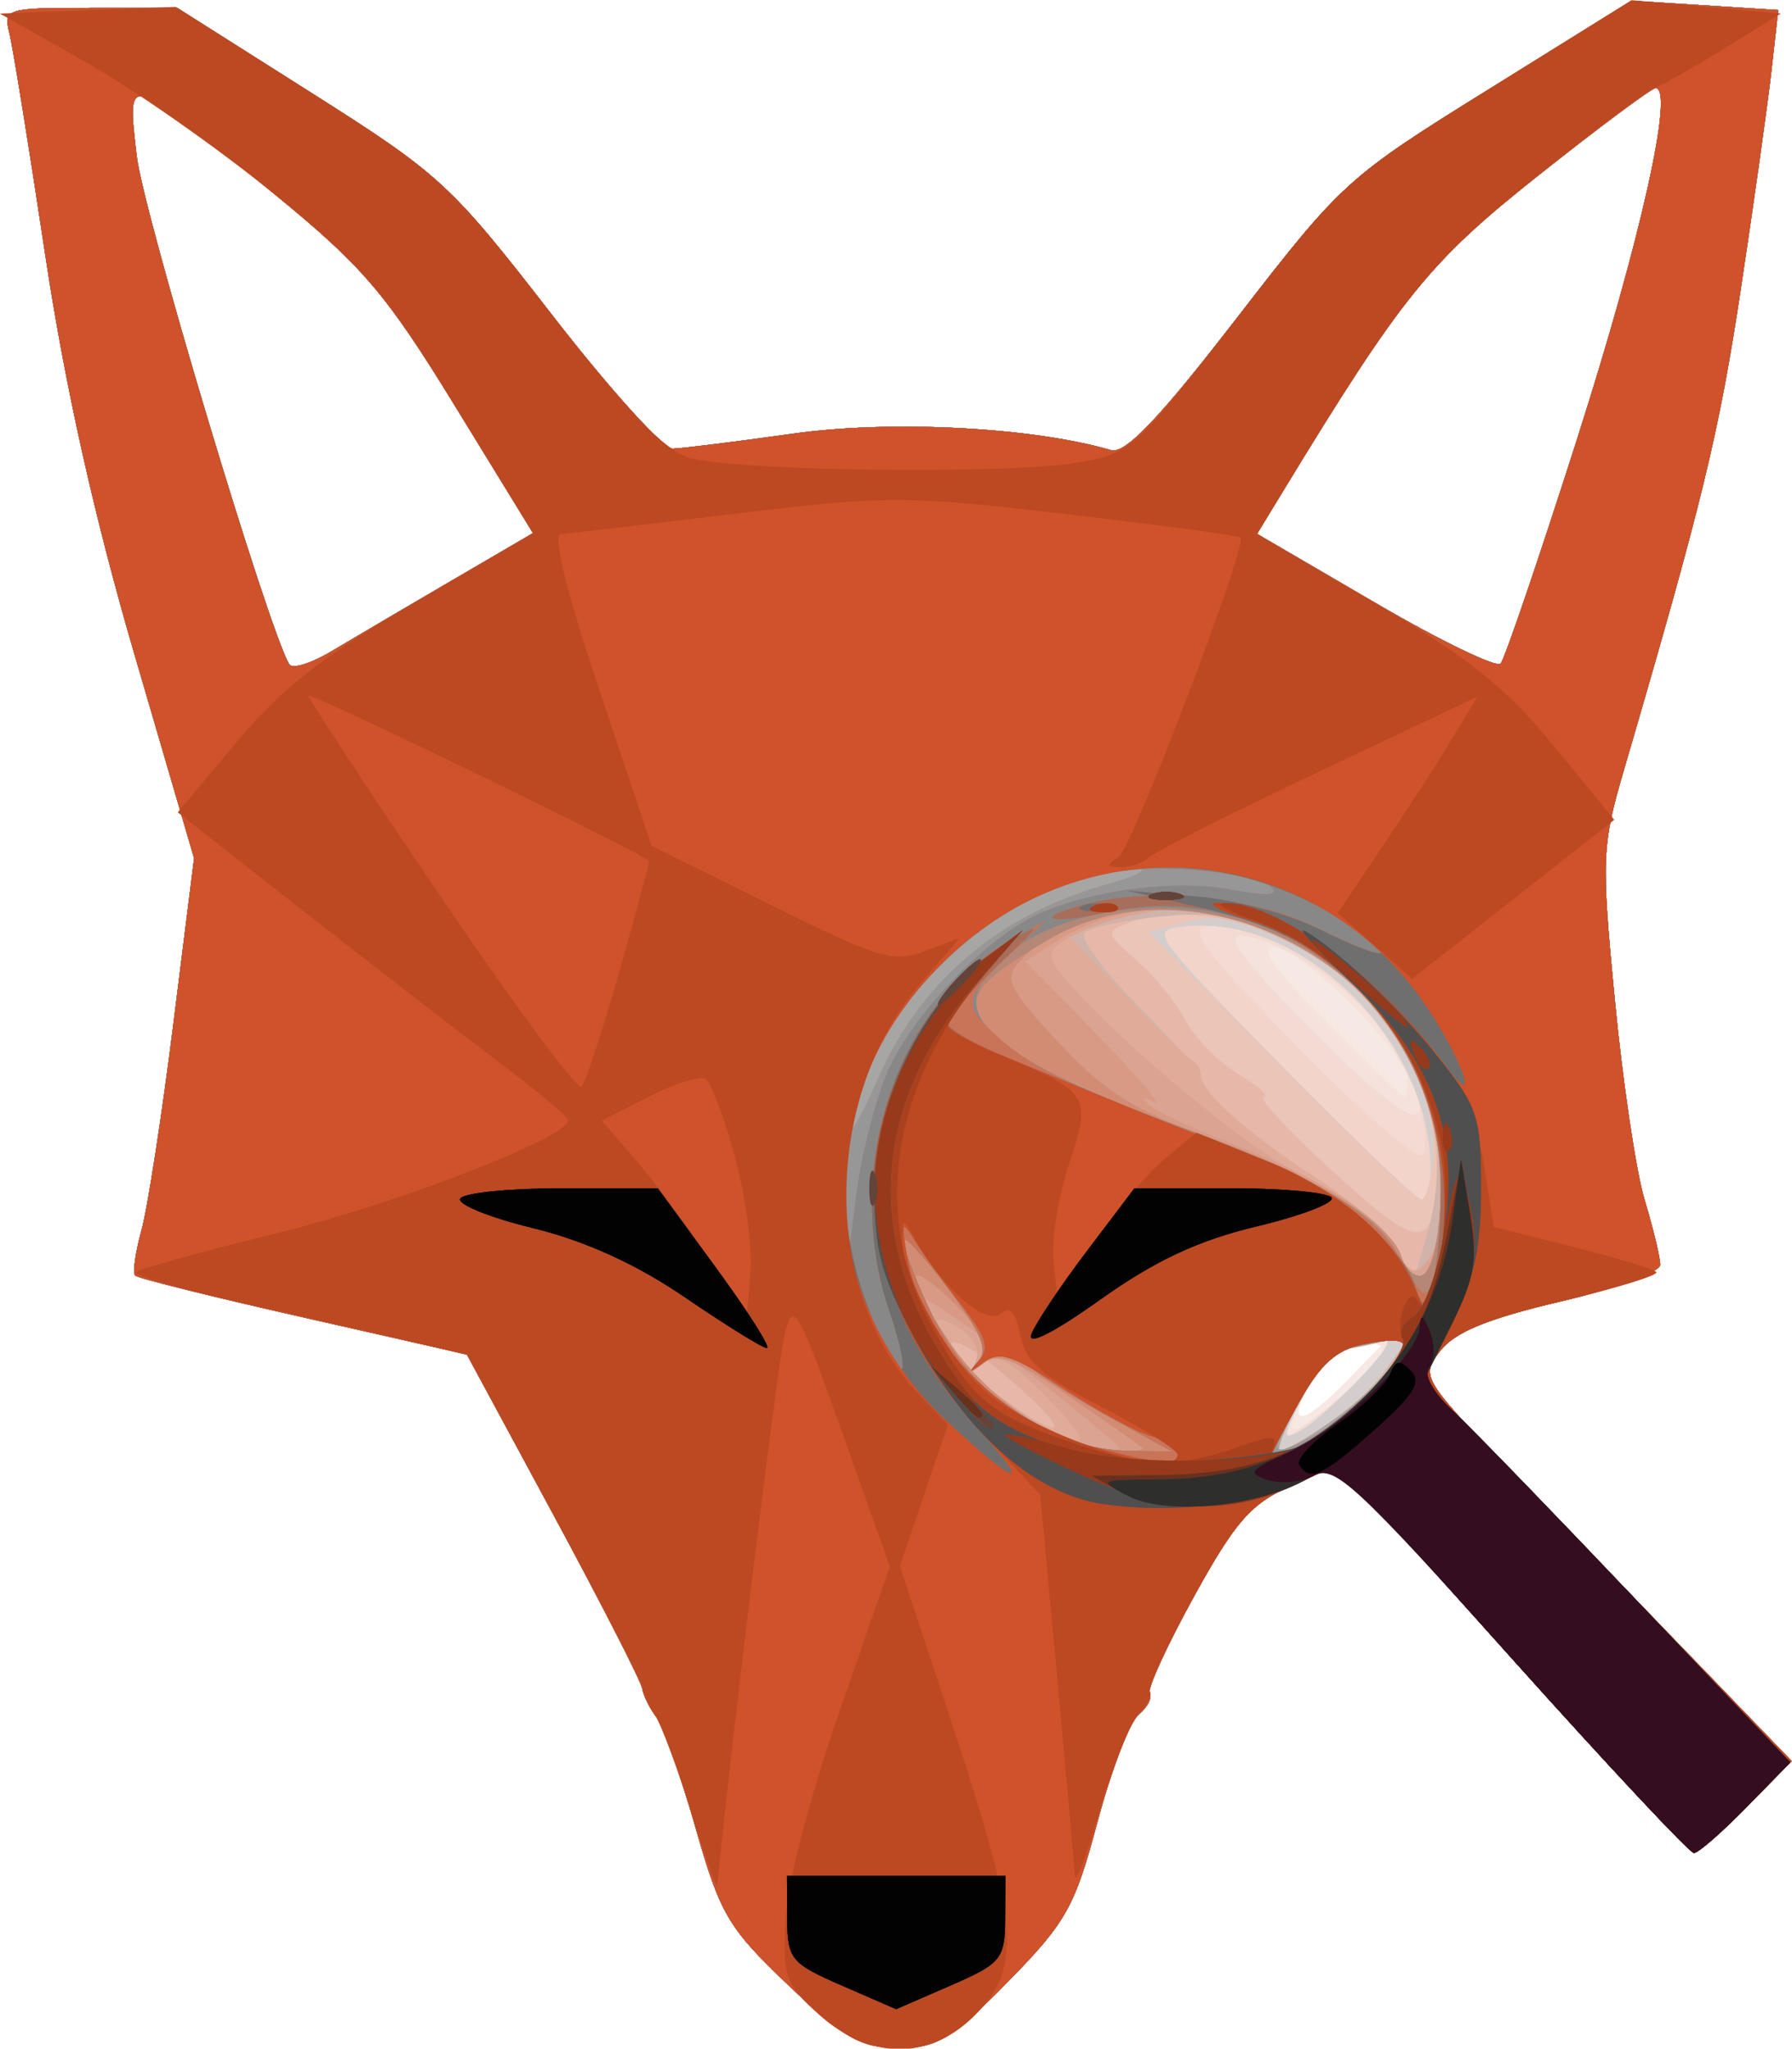 <?xml version="1.0" encoding="UTF-8" standalone="no"?>
<!-- Created with Inkscape (http://www.inkscape.org/) -->

<svg
   xmlns:dc="http://purl.org/dc/elements/1.1/"
   xmlns:cc="http://creativecommons.org/ns#"
   xmlns:rdf="http://www.w3.org/1999/02/22-rdf-syntax-ns#"
   xmlns:svg="http://www.w3.org/2000/svg"
   xmlns="http://www.w3.org/2000/svg"
   xmlns:sodipodi="http://sodipodi.sourceforge.net/DTD/sodipodi-0.dtd"
   xmlns:inkscape="http://www.inkscape.org/namespaces/inkscape"
   width="162.441mm"
   height="185.739mm"
   viewBox="0 0 162.441 185.739"
   version="1.1"
   id="svg8"
   inkscape:version="0.92.2 (5c3e80d, 2017-08-06)"
   sodipodi:docname="seekfox.svg">
  <defs
     id="defs2" />
  <sodipodi:namedview
     id="base"
     pagecolor="#ffffff"
     bordercolor="#666666"
     borderopacity="1.0"
     inkscape:pageopacity="0.0"
     inkscape:pageshadow="2"
     inkscape:zoom="0.35"
     inkscape:cx="504.12084"
     inkscape:cy="758.97097"
     inkscape:document-units="mm"
     inkscape:current-layer="layer1"
     showgrid="false"
     fit-margin-top="0"
     fit-margin-left="0"
     fit-margin-right="0"
     fit-margin-bottom="0"
     inkscape:window-width="1920"
     inkscape:window-height="1001"
     inkscape:window-x="-9"
     inkscape:window-y="-9"
     inkscape:window-maximized="1" />
  <g
     inkscape:label="Calque 1"
     inkscape:groupmode="layer"
     id="layer1"
     transform="translate(-25.353,-22.133)">
    <g
       transform="matrix(3.937,0,0,3.927,-97.721,-175.256)"
       id="layer1-8"
       inkscape:label="Calque 1"
       inkscape:export-xdpi="129"
       inkscape:export-ydpi="129">
      <g
         transform="translate(-0.134)"
         id="g3710">
        <path
           inkscape:connector-curvature="0"
           id="path3768"
           d="m 49.547,96.096 c -1.384,-1.32 -1.57,-1.636 -2.138,-3.638 -0.342,-1.206 -0.747,-2.353 -0.9,-2.55 -0.153,-0.197 -0.3,-0.494 -0.327,-0.661 -0.027,-0.167 -0.946,-1.971 -2.042,-4.008 l -1.994,-3.704 -3.763,-0.855 c -2.07,-0.47 -3.813,-0.905 -3.875,-0.967 -0.062,-0.062 0.003,-0.53 0.144,-1.041 0.141,-0.51 0.471,-2.653 0.734,-4.761 l 0.478,-3.833 -1.377,-4.723 c -0.925,-3.173 -1.599,-6.199 -2.052,-9.221 -0.371,-2.474 -0.741,-4.766 -0.821,-5.093 -0.142,-0.578 -0.087,-0.595 1.856,-0.595 h 2.003 l 3.096,1.966 c 2.954,1.876 3.207,2.11 5.512,5.093 1.329,1.72 2.589,3.123 2.801,3.118 0.212,-0.005 1.469,-0.162 2.794,-0.349 2.248,-0.316 5.512,-0.145 7.298,0.384 0.327,0.097 1.107,-0.725 2.91,-3.063 2.413,-3.13 2.532,-3.238 5.771,-5.254 l 3.307,-2.059 1.688,0.107 1.688,0.107 -0.152,1.364 c -0.083,0.75 -0.402,3.031 -0.709,5.068 -0.503,3.341 -0.88,4.896 -2.693,11.113 -0.508,1.741 -0.521,2.059 -0.211,5.292 0.181,1.892 0.49,3.975 0.687,4.63 0.197,0.655 0.359,1.329 0.361,1.499 0.002,0.17 -1.032,0.552 -2.305,0.852 -1.682,0.396 -2.433,0.708 -2.768,1.147 -0.455,0.598 -0.438,0.626 1.979,3.117 1.341,1.382 3.267,3.376 4.279,4.429 l 1.841,1.916 -1.036,1.061 c -0.57,0.584 -1.115,1.061 -1.212,1.061 -0.097,0 -1.98,-2.017 -4.185,-4.482 l -4.009,-4.482 -1.094,0.49 c -0.917,0.41 -1.278,0.824 -2.226,2.551 -0.623,1.134 -1.082,2.143 -1.02,2.243 0.062,0.1 -0.053,0.319 -0.256,0.487 -0.202,0.168 -0.628,1.283 -0.946,2.477 -0.521,1.96 -0.723,2.321 -2.068,3.693 -1.304,1.331 -1.618,1.521 -2.511,1.521 -0.874,0 -1.237,-0.207 -2.536,-1.446 z m 12.9,-13.999 0.866,-0.893 -0.692,0.132 c -0.413,0.079 -0.85,0.438 -1.085,0.893 -0.526,1.016 -0.149,0.962 0.911,-0.132 z m -20.685,-18.408 1.905,-1.116 -1.807,-2.954 c -1.575,-2.575 -2.108,-3.202 -4.154,-4.882 -3.473,-2.852 -3.386,-2.828 -3.165,-0.873 0.148,1.306 3.03,10.94 3.512,11.739 0.069,0.114 0.502,-0.019 0.964,-0.295 0.461,-0.276 1.696,-1.005 2.744,-1.619 z m 25.955,-3.32 c 1.454,-4.563 2.236,-8.07 1.798,-8.07 -0.093,0 -1.31,0.908 -2.704,2.018 -2.511,1.999 -3.134,2.772 -5.88,7.295 l -0.594,0.979 2.721,1.592 c 1.496,0.876 2.797,1.507 2.889,1.403 0.093,-0.104 0.89,-2.452 1.771,-5.217 z"
           style="fill:#f6e9e4;stroke-width:0.265" />
        <path
           inkscape:connector-curvature="0"
           id="path3766"
           d="m 49.547,96.096 c -1.384,-1.32 -1.57,-1.636 -2.138,-3.638 -0.342,-1.206 -0.747,-2.353 -0.9,-2.55 -0.153,-0.197 -0.3,-0.494 -0.327,-0.661 -0.027,-0.167 -0.946,-1.971 -2.042,-4.008 l -1.994,-3.704 -3.763,-0.855 c -2.07,-0.47 -3.813,-0.905 -3.875,-0.967 -0.062,-0.062 0.003,-0.53 0.144,-1.041 0.141,-0.51 0.471,-2.653 0.734,-4.761 l 0.478,-3.833 -1.377,-4.723 c -0.925,-3.173 -1.599,-6.199 -2.052,-9.221 -0.371,-2.474 -0.741,-4.766 -0.821,-5.093 -0.142,-0.578 -0.087,-0.595 1.856,-0.595 h 2.003 l 3.096,1.966 c 2.954,1.876 3.207,2.11 5.512,5.093 1.329,1.72 2.589,3.123 2.801,3.118 0.212,-0.005 1.469,-0.162 2.794,-0.349 2.248,-0.316 5.512,-0.145 7.298,0.384 0.327,0.097 1.107,-0.725 2.91,-3.063 2.413,-3.13 2.532,-3.238 5.771,-5.254 l 3.307,-2.059 1.688,0.107 1.688,0.107 -0.152,1.364 c -0.083,0.75 -0.402,3.031 -0.709,5.068 -0.503,3.341 -0.88,4.896 -2.693,11.113 -0.508,1.741 -0.521,2.059 -0.211,5.292 0.181,1.892 0.49,3.975 0.687,4.63 0.197,0.655 0.359,1.329 0.361,1.499 0.002,0.17 -1.032,0.552 -2.305,0.852 -1.682,0.396 -2.433,0.708 -2.768,1.147 -0.455,0.598 -0.438,0.626 1.979,3.117 1.341,1.382 3.267,3.376 4.279,4.429 l 1.841,1.916 -1.036,1.061 c -0.57,0.584 -1.115,1.061 -1.212,1.061 -0.097,0 -1.98,-2.017 -4.185,-4.482 l -4.009,-4.482 -1.094,0.49 c -0.917,0.41 -1.278,0.824 -2.226,2.551 -0.623,1.134 -1.082,2.143 -1.02,2.243 0.062,0.1 -0.053,0.319 -0.256,0.487 -0.202,0.168 -0.628,1.283 -0.946,2.477 -0.521,1.96 -0.723,2.321 -2.068,3.693 -1.304,1.331 -1.618,1.521 -2.511,1.521 -0.874,0 -1.237,-0.207 -2.536,-1.446 z m 12.791,-13.663 c 1.107,-0.972 1.179,-1.269 0.264,-1.094 -0.389,0.074 -0.834,0.443 -1.058,0.876 -0.678,1.312 -0.506,1.359 0.795,0.218 z m 1.464,-7.25 c 0,-0.585 -2.465,-3.042 -3.053,-3.042 -0.373,0 -0.059,0.449 1.2,1.72 0.937,0.946 1.738,1.72 1.778,1.72 0.041,0 0.074,-0.179 0.074,-0.398 z m -22.04,-11.496 1.905,-1.116 -1.807,-2.954 c -1.575,-2.575 -2.108,-3.202 -4.154,-4.882 -3.473,-2.852 -3.386,-2.828 -3.165,-0.873 0.148,1.306 3.03,10.94 3.512,11.739 0.069,0.114 0.502,-0.019 0.964,-0.295 0.461,-0.276 1.696,-1.005 2.744,-1.619 z m 25.955,-3.32 c 1.454,-4.563 2.236,-8.07 1.798,-8.07 -0.093,0 -1.31,0.908 -2.704,2.018 -2.511,1.999 -3.134,2.772 -5.88,7.295 l -0.594,0.979 2.721,1.592 c 1.496,0.876 2.797,1.507 2.889,1.403 0.093,-0.104 0.89,-2.452 1.771,-5.217 z"
           style="fill:#f5e2dc;stroke-width:0.265" />
        <path
           inkscape:connector-curvature="0"
           id="path3764"
           d="m 49.547,96.096 c -1.384,-1.32 -1.57,-1.636 -2.138,-3.638 -0.342,-1.206 -0.747,-2.353 -0.9,-2.55 -0.153,-0.197 -0.3,-0.494 -0.327,-0.661 -0.027,-0.167 -0.946,-1.971 -2.042,-4.008 l -1.994,-3.704 -3.763,-0.855 c -2.07,-0.47 -3.813,-0.905 -3.875,-0.967 -0.062,-0.062 0.003,-0.53 0.144,-1.041 0.141,-0.51 0.471,-2.653 0.734,-4.761 l 0.478,-3.833 -1.377,-4.723 c -0.925,-3.173 -1.599,-6.199 -2.052,-9.221 -0.371,-2.474 -0.741,-4.766 -0.821,-5.093 -0.142,-0.578 -0.087,-0.595 1.856,-0.595 h 2.003 l 3.096,1.966 c 2.954,1.876 3.207,2.11 5.512,5.093 1.329,1.72 2.589,3.123 2.801,3.118 0.212,-0.005 1.469,-0.162 2.794,-0.349 2.248,-0.316 5.512,-0.145 7.298,0.384 0.327,0.097 1.107,-0.725 2.91,-3.063 2.413,-3.13 2.532,-3.238 5.771,-5.254 l 3.307,-2.059 1.688,0.107 1.688,0.107 -0.152,1.364 c -0.083,0.75 -0.402,3.031 -0.709,5.068 -0.503,3.341 -0.88,4.896 -2.693,11.113 -0.508,1.741 -0.521,2.059 -0.211,5.292 0.181,1.892 0.49,3.975 0.687,4.63 0.197,0.655 0.359,1.329 0.361,1.499 0.002,0.17 -1.032,0.552 -2.305,0.852 -1.682,0.396 -2.433,0.708 -2.768,1.147 -0.455,0.598 -0.438,0.626 1.979,3.117 1.341,1.382 3.267,3.376 4.279,4.429 l 1.841,1.916 -1.036,1.061 c -0.57,0.584 -1.115,1.061 -1.212,1.061 -0.097,0 -1.98,-2.017 -4.185,-4.482 l -4.009,-4.482 -1.094,0.49 c -0.917,0.41 -1.278,0.824 -2.226,2.551 -0.623,1.134 -1.082,2.143 -1.02,2.243 0.062,0.1 -0.053,0.319 -0.256,0.487 -0.202,0.168 -0.628,1.283 -0.946,2.477 -0.521,1.96 -0.723,2.321 -2.068,3.693 -1.304,1.331 -1.618,1.521 -2.511,1.521 -0.874,0 -1.237,-0.207 -2.536,-1.446 z M 63.009,81.783 c 0.523,-0.577 0.56,-0.693 0.177,-0.555 -0.267,0.096 -0.651,0.175 -0.855,0.175 -0.203,0 -0.621,0.492 -0.927,1.093 l -0.557,1.093 0.75,-0.538 c 0.413,-0.296 1.048,-0.866 1.412,-1.267 z m 0.411,-7.392 c -0.702,-1.199 -2.518,-2.513 -3.471,-2.513 -0.354,0 0.154,0.659 1.743,2.258 2.371,2.386 3.034,2.484 1.728,0.256 z m -21.656,-10.702 1.905,-1.116 -1.807,-2.954 c -1.575,-2.575 -2.108,-3.202 -4.154,-4.882 -3.473,-2.852 -3.386,-2.828 -3.165,-0.873 0.148,1.306 3.03,10.94 3.512,11.739 0.069,0.114 0.502,-0.019 0.964,-0.295 0.461,-0.276 1.696,-1.005 2.744,-1.619 z m 25.955,-3.32 c 1.454,-4.563 2.236,-8.07 1.798,-8.07 -0.093,0 -1.31,0.908 -2.704,2.018 -2.511,1.999 -3.134,2.772 -5.88,7.295 l -0.594,0.979 2.721,1.592 c 1.496,0.876 2.797,1.507 2.889,1.403 0.093,-0.104 0.89,-2.452 1.771,-5.217 z"
           style="fill:#f3dbd4;stroke-width:0.265" />
        <path
           inkscape:connector-curvature="0"
           id="path3762"
           d="m 49.547,96.096 c -1.384,-1.32 -1.57,-1.636 -2.138,-3.638 -0.342,-1.206 -0.747,-2.353 -0.9,-2.55 -0.153,-0.197 -0.3,-0.494 -0.327,-0.661 -0.027,-0.167 -0.946,-1.971 -2.042,-4.008 l -1.994,-3.704 -3.763,-0.855 c -2.07,-0.47 -3.813,-0.905 -3.875,-0.967 -0.062,-0.062 0.003,-0.53 0.144,-1.041 0.141,-0.51 0.471,-2.653 0.734,-4.761 l 0.478,-3.833 -1.377,-4.723 c -0.925,-3.173 -1.599,-6.199 -2.052,-9.221 -0.371,-2.474 -0.741,-4.766 -0.821,-5.093 -0.142,-0.578 -0.087,-0.595 1.856,-0.595 h 2.003 l 3.096,1.966 c 2.954,1.876 3.207,2.11 5.512,5.093 1.329,1.72 2.589,3.123 2.801,3.118 0.212,-0.005 1.469,-0.162 2.794,-0.349 2.248,-0.316 5.512,-0.145 7.298,0.384 0.327,0.097 1.107,-0.725 2.91,-3.063 2.413,-3.13 2.532,-3.238 5.771,-5.254 l 3.307,-2.059 1.688,0.107 1.688,0.107 -0.152,1.364 c -0.083,0.75 -0.402,3.031 -0.709,5.068 -0.503,3.341 -0.88,4.896 -2.693,11.113 -0.508,1.741 -0.521,2.059 -0.211,5.292 0.181,1.892 0.49,3.975 0.687,4.63 0.197,0.655 0.359,1.329 0.361,1.499 0.002,0.17 -1.032,0.552 -2.305,0.852 -1.682,0.396 -2.433,0.708 -2.768,1.147 -0.455,0.598 -0.438,0.626 1.979,3.117 1.341,1.382 3.267,3.376 4.279,4.429 l 1.841,1.916 -1.036,1.061 c -0.57,0.584 -1.115,1.061 -1.212,1.061 -0.097,0 -1.98,-2.017 -4.185,-4.482 l -4.009,-4.482 -1.094,0.49 c -0.917,0.41 -1.278,0.824 -2.226,2.551 -0.623,1.134 -1.082,2.143 -1.02,2.243 0.062,0.1 -0.053,0.319 -0.256,0.487 -0.202,0.168 -0.628,1.283 -0.946,2.477 -0.521,1.96 -0.723,2.321 -2.068,3.693 -1.304,1.331 -1.618,1.521 -2.511,1.521 -0.874,0 -1.237,-0.207 -2.536,-1.446 z M 62.744,82.046 c 0.592,-0.631 0.751,-0.925 0.441,-0.815 -0.267,0.095 -0.651,0.172 -0.855,0.172 -0.203,0 -0.617,0.484 -0.918,1.075 -0.5,0.979 -0.506,1.052 -0.072,0.815 0.262,-0.143 0.894,-0.704 1.403,-1.247 z m 1.282,-6.498 c -0.603,-2.019 -3.348,-4.188 -4.918,-3.885 -0.347,0.067 0.207,0.776 2.176,2.789 1.452,1.485 2.741,2.599 2.864,2.476 0.123,-0.123 0.068,-0.744 -0.122,-1.381 z m -22.264,-11.86 1.905,-1.116 -1.807,-2.954 c -1.575,-2.575 -2.108,-3.202 -4.154,-4.882 -3.473,-2.852 -3.386,-2.828 -3.165,-0.873 0.148,1.306 3.03,10.94 3.512,11.739 0.069,0.114 0.502,-0.019 0.964,-0.295 0.461,-0.276 1.696,-1.005 2.744,-1.619 z m 25.955,-3.32 c 1.454,-4.563 2.236,-8.07 1.798,-8.07 -0.093,0 -1.31,0.908 -2.704,2.018 -2.511,1.999 -3.134,2.772 -5.88,7.295 l -0.594,0.979 2.721,1.592 c 1.496,0.876 2.797,1.507 2.889,1.403 0.093,-0.104 0.89,-2.452 1.771,-5.217 z"
           style="fill:#f2d4ca;stroke-width:0.265" />
        <path
           inkscape:connector-curvature="0"
           id="path3760"
           d="m 49.547,96.096 c -1.384,-1.32 -1.57,-1.636 -2.138,-3.638 -0.342,-1.206 -0.747,-2.353 -0.9,-2.55 -0.153,-0.197 -0.3,-0.494 -0.327,-0.661 -0.027,-0.167 -0.946,-1.971 -2.042,-4.008 l -1.994,-3.704 -3.763,-0.855 c -2.07,-0.47 -3.813,-0.905 -3.875,-0.967 -0.062,-0.062 0.003,-0.53 0.144,-1.041 0.141,-0.51 0.471,-2.653 0.734,-4.761 l 0.478,-3.833 -1.377,-4.723 c -0.925,-3.173 -1.599,-6.199 -2.052,-9.221 -0.371,-2.474 -0.741,-4.766 -0.821,-5.093 -0.142,-0.578 -0.087,-0.595 1.856,-0.595 h 2.003 l 3.096,1.966 c 2.954,1.876 3.207,2.11 5.512,5.093 1.329,1.72 2.589,3.123 2.801,3.118 0.212,-0.005 1.469,-0.162 2.794,-0.349 2.248,-0.316 5.512,-0.145 7.298,0.384 0.327,0.097 1.107,-0.725 2.91,-3.063 2.413,-3.13 2.532,-3.238 5.771,-5.254 l 3.307,-2.059 1.688,0.107 1.688,0.107 -0.152,1.364 c -0.083,0.75 -0.402,3.031 -0.709,5.068 -0.503,3.341 -0.88,4.896 -2.693,11.113 -0.508,1.741 -0.521,2.059 -0.211,5.292 0.181,1.892 0.49,3.975 0.687,4.63 0.197,0.655 0.359,1.329 0.361,1.499 0.002,0.17 -1.032,0.552 -2.305,0.852 -1.682,0.396 -2.433,0.708 -2.768,1.147 -0.455,0.598 -0.438,0.626 1.979,3.117 1.341,1.382 3.267,3.376 4.279,4.429 l 1.841,1.916 -1.036,1.061 c -0.57,0.584 -1.115,1.061 -1.212,1.061 -0.097,0 -1.98,-2.017 -4.185,-4.482 l -4.009,-4.482 -1.094,0.49 c -0.917,0.41 -1.278,0.824 -2.226,2.551 -0.623,1.134 -1.082,2.143 -1.02,2.243 0.062,0.1 -0.053,0.319 -0.256,0.487 -0.202,0.168 -0.628,1.283 -0.946,2.477 -0.521,1.96 -0.723,2.321 -2.068,3.693 -1.304,1.331 -1.618,1.521 -2.511,1.521 -0.874,0 -1.237,-0.207 -2.536,-1.446 z M 62.744,82.046 c 0.592,-0.631 0.751,-0.925 0.441,-0.815 -0.267,0.095 -0.651,0.172 -0.855,0.172 -0.203,0 -0.617,0.484 -0.918,1.075 -0.5,0.979 -0.506,1.052 -0.072,0.815 0.262,-0.143 0.894,-0.704 1.403,-1.247 z m 1.587,-4.78 c 0,-2.997 -2.967,-5.92 -5.693,-5.61 -0.774,0.088 -0.73,0.15 2.253,3.198 1.673,1.71 3.132,3.109 3.241,3.109 0.11,0 0.199,-0.314 0.199,-0.697 z m -22.569,-13.578 1.905,-1.116 -1.807,-2.954 c -1.575,-2.575 -2.108,-3.202 -4.154,-4.882 -3.473,-2.852 -3.386,-2.828 -3.165,-0.873 0.148,1.306 3.03,10.94 3.512,11.739 0.069,0.114 0.502,-0.019 0.964,-0.295 0.461,-0.276 1.696,-1.005 2.744,-1.619 z m 25.955,-3.32 c 1.454,-4.563 2.236,-8.07 1.798,-8.07 -0.093,0 -1.31,0.908 -2.704,2.018 -2.511,1.999 -3.134,2.772 -5.88,7.295 l -0.594,0.979 2.721,1.592 c 1.496,0.876 2.797,1.507 2.889,1.403 0.093,-0.104 0.89,-2.452 1.771,-5.217 z"
           style="fill:#d3cecd;stroke-width:0.265" />
        <path
           inkscape:connector-curvature="0"
           id="path3758"
           d="m 49.547,96.096 c -1.384,-1.32 -1.57,-1.636 -2.138,-3.638 -0.342,-1.206 -0.747,-2.353 -0.9,-2.55 -0.153,-0.197 -0.3,-0.494 -0.327,-0.661 -0.027,-0.167 -0.946,-1.971 -2.042,-4.008 l -1.994,-3.704 -3.763,-0.855 c -2.07,-0.47 -3.813,-0.905 -3.875,-0.967 -0.062,-0.062 0.003,-0.53 0.144,-1.041 0.141,-0.51 0.471,-2.653 0.734,-4.761 l 0.478,-3.833 -1.377,-4.723 c -0.925,-3.173 -1.599,-6.199 -2.052,-9.221 -0.371,-2.474 -0.741,-4.766 -0.821,-5.093 -0.142,-0.578 -0.087,-0.595 1.856,-0.595 h 2.003 l 3.096,1.966 c 2.954,1.876 3.207,2.11 5.512,5.093 1.329,1.72 2.589,3.123 2.801,3.118 0.212,-0.005 1.469,-0.162 2.794,-0.349 2.248,-0.316 5.512,-0.145 7.298,0.384 0.327,0.097 1.107,-0.725 2.91,-3.063 2.413,-3.13 2.532,-3.238 5.771,-5.254 l 3.307,-2.059 1.688,0.107 1.688,0.107 -0.152,1.364 c -0.083,0.75 -0.402,3.031 -0.709,5.068 -0.503,3.341 -0.88,4.896 -2.693,11.113 -0.508,1.741 -0.521,2.059 -0.211,5.292 0.181,1.892 0.49,3.975 0.687,4.63 0.197,0.655 0.359,1.329 0.361,1.499 0.002,0.17 -1.032,0.552 -2.305,0.852 -1.682,0.396 -2.433,0.708 -2.768,1.147 -0.455,0.598 -0.438,0.626 1.979,3.117 1.341,1.382 3.267,3.376 4.279,4.429 l 1.841,1.916 -1.036,1.061 c -0.57,0.584 -1.115,1.061 -1.212,1.061 -0.097,0 -1.98,-2.017 -4.185,-4.482 l -4.009,-4.482 -1.094,0.49 c -0.917,0.41 -1.278,0.824 -2.226,2.551 -0.623,1.134 -1.082,2.143 -1.02,2.243 0.062,0.1 -0.053,0.319 -0.256,0.487 -0.202,0.168 -0.628,1.283 -0.946,2.477 -0.521,1.96 -0.723,2.321 -2.068,3.693 -1.304,1.331 -1.618,1.521 -2.511,1.521 -0.874,0 -1.237,-0.207 -2.536,-1.446 z M 61.848,83.236 c 0.488,-0.301 1.149,-0.916 1.469,-1.367 l 0.583,-0.819 -0.644,0.172 c -0.354,0.095 -0.783,0.174 -0.953,0.176 -0.169,0.002 -0.608,0.539 -0.974,1.194 -0.366,0.655 -0.599,1.191 -0.517,1.191 0.082,0 0.547,-0.247 1.035,-0.548 z m 2.534,-6.133 c 0.184,-1.877 -1.264,-4.08 -3.353,-5.102 -1.139,-0.557 -1.562,-0.641 -2.289,-0.452 l -0.891,0.232 3.042,3.091 c 1.673,1.7 3.124,3.091 3.224,3.091 0.1,0 0.22,-0.387 0.267,-0.86 z m -22.619,-13.415 1.905,-1.116 -1.807,-2.954 c -1.575,-2.575 -2.108,-3.202 -4.154,-4.882 -3.473,-2.852 -3.386,-2.828 -3.165,-0.873 0.148,1.306 3.03,10.94 3.512,11.739 0.069,0.114 0.502,-0.019 0.964,-0.295 0.461,-0.276 1.696,-1.005 2.744,-1.619 z m 25.955,-3.32 c 1.454,-4.563 2.236,-8.07 1.798,-8.07 -0.093,0 -1.31,0.908 -2.704,2.018 -2.511,1.999 -3.134,2.772 -5.88,7.295 l -0.594,0.979 2.721,1.592 c 1.496,0.876 2.797,1.507 2.889,1.403 0.093,-0.104 0.89,-2.452 1.771,-5.217 z"
           style="fill:#eac5b8;stroke-width:0.265" />
        <path
           inkscape:connector-curvature="0"
           id="path3756"
           d="m 49.547,96.096 c -1.384,-1.32 -1.57,-1.636 -2.138,-3.638 -0.342,-1.206 -0.747,-2.353 -0.9,-2.55 -0.153,-0.197 -0.3,-0.494 -0.327,-0.661 -0.027,-0.167 -0.946,-1.971 -2.042,-4.008 l -1.994,-3.704 -3.763,-0.855 c -2.07,-0.47 -3.813,-0.905 -3.875,-0.967 -0.062,-0.062 0.003,-0.53 0.144,-1.041 0.141,-0.51 0.471,-2.653 0.734,-4.761 l 0.478,-3.833 -1.377,-4.723 c -0.925,-3.173 -1.599,-6.199 -2.052,-9.221 -0.371,-2.474 -0.741,-4.766 -0.821,-5.093 -0.142,-0.578 -0.087,-0.595 1.856,-0.595 h 2.003 l 3.096,1.966 c 2.954,1.876 3.207,2.11 5.512,5.093 1.329,1.72 2.589,3.123 2.801,3.118 0.212,-0.005 1.469,-0.162 2.794,-0.349 2.248,-0.316 5.512,-0.145 7.298,0.384 0.327,0.097 1.107,-0.725 2.91,-3.063 2.413,-3.13 2.532,-3.238 5.771,-5.254 l 3.307,-2.059 1.688,0.107 1.688,0.107 -0.152,1.364 c -0.083,0.75 -0.402,3.031 -0.709,5.068 -0.503,3.341 -0.88,4.896 -2.693,11.113 -0.508,1.741 -0.521,2.059 -0.211,5.292 0.181,1.892 0.49,3.975 0.687,4.63 0.197,0.655 0.359,1.329 0.361,1.499 0.002,0.17 -1.032,0.552 -2.305,0.852 -1.682,0.396 -2.433,0.708 -2.768,1.147 -0.455,0.598 -0.438,0.626 1.979,3.117 1.341,1.382 3.267,3.376 4.279,4.429 l 1.841,1.916 -1.036,1.061 c -0.57,0.584 -1.115,1.061 -1.212,1.061 -0.097,0 -1.98,-2.017 -4.185,-4.482 l -4.009,-4.482 -1.094,0.49 c -0.917,0.41 -1.278,0.824 -2.226,2.551 -0.623,1.134 -1.082,2.143 -1.02,2.243 0.062,0.1 -0.053,0.319 -0.256,0.487 -0.202,0.168 -0.628,1.283 -0.946,2.477 -0.521,1.96 -0.723,2.321 -2.068,3.693 -1.304,1.331 -1.618,1.521 -2.511,1.521 -0.874,0 -1.237,-0.207 -2.536,-1.446 z M 61.848,83.236 c 0.488,-0.301 1.149,-0.916 1.469,-1.367 l 0.583,-0.819 -0.644,0.172 c -0.354,0.095 -0.783,0.174 -0.953,0.176 -0.169,0.002 -0.608,0.539 -0.974,1.194 -0.366,0.655 -0.599,1.191 -0.517,1.191 0.082,0 0.547,-0.247 1.035,-0.548 z m 2.62,-5.867 c 0.065,-2.182 -1.272,-4.293 -3.385,-5.346 -1.336,-0.666 -2.744,-0.829 -3.75,-0.435 -0.486,0.19 -0.472,0.239 0.224,0.841 0.407,0.352 0.913,0.972 1.124,1.379 0.211,0.407 0.766,0.972 1.232,1.256 0.466,0.284 0.728,0.522 0.582,0.53 -0.146,0.007 0.567,0.777 1.584,1.711 2.026,1.861 2.336,1.869 2.389,0.065 z m -22.706,-13.68 1.905,-1.116 -1.807,-2.954 c -1.575,-2.575 -2.108,-3.202 -4.154,-4.882 -3.473,-2.852 -3.386,-2.828 -3.165,-0.873 0.148,1.306 3.03,10.94 3.512,11.739 0.069,0.114 0.502,-0.019 0.964,-0.295 0.461,-0.276 1.696,-1.005 2.744,-1.619 z m 25.955,-3.32 c 1.454,-4.563 2.236,-8.07 1.798,-8.07 -0.093,0 -1.31,0.908 -2.704,2.018 -2.511,1.999 -3.134,2.772 -5.88,7.295 l -0.594,0.979 2.721,1.592 c 1.496,0.876 2.797,1.507 2.889,1.403 0.093,-0.104 0.89,-2.452 1.771,-5.217 z"
           style="fill:#e7b8a9;stroke-width:0.265" />
        <path
           inkscape:connector-curvature="0"
           id="path3754"
           d="m 49.547,96.096 c -1.384,-1.32 -1.57,-1.636 -2.138,-3.638 -0.342,-1.206 -0.747,-2.353 -0.9,-2.55 -0.153,-0.197 -0.3,-0.494 -0.327,-0.661 -0.027,-0.167 -0.946,-1.971 -2.042,-4.008 l -1.994,-3.704 -3.763,-0.855 c -2.07,-0.47 -3.813,-0.905 -3.875,-0.967 -0.062,-0.062 0.003,-0.53 0.144,-1.041 0.141,-0.51 0.471,-2.653 0.734,-4.761 l 0.478,-3.833 -1.377,-4.723 c -0.925,-3.173 -1.599,-6.199 -2.052,-9.221 -0.371,-2.474 -0.741,-4.766 -0.821,-5.093 -0.142,-0.578 -0.087,-0.595 1.856,-0.595 h 2.003 l 3.096,1.966 c 2.954,1.876 3.207,2.11 5.512,5.093 1.329,1.72 2.589,3.123 2.801,3.118 0.212,-0.005 1.469,-0.162 2.794,-0.349 2.248,-0.316 5.512,-0.145 7.298,0.384 0.327,0.097 1.107,-0.725 2.91,-3.063 2.413,-3.13 2.532,-3.238 5.771,-5.254 l 3.307,-2.059 1.688,0.107 1.688,0.107 -0.152,1.364 c -0.083,0.75 -0.402,3.031 -0.709,5.068 -0.503,3.341 -0.88,4.896 -2.693,11.113 -0.508,1.741 -0.521,2.059 -0.211,5.292 0.181,1.892 0.49,3.975 0.687,4.63 0.197,0.655 0.359,1.329 0.361,1.499 0.002,0.17 -1.032,0.552 -2.305,0.852 -1.682,0.396 -2.433,0.708 -2.768,1.147 -0.455,0.598 -0.438,0.626 1.979,3.117 1.341,1.382 3.267,3.376 4.279,4.429 l 1.841,1.916 -1.036,1.061 c -0.57,0.584 -1.115,1.061 -1.212,1.061 -0.097,0 -1.98,-2.017 -4.185,-4.482 l -4.009,-4.482 -1.094,0.49 c -0.917,0.41 -1.278,0.824 -2.226,2.551 -0.623,1.134 -1.082,2.143 -1.02,2.243 0.062,0.1 -0.053,0.319 -0.256,0.487 -0.202,0.168 -0.628,1.283 -0.946,2.477 -0.521,1.96 -0.723,2.321 -2.068,3.693 -1.304,1.331 -1.618,1.521 -2.511,1.521 -0.874,0 -1.237,-0.207 -2.536,-1.446 z M 61.848,83.236 c 0.488,-0.301 1.149,-0.916 1.469,-1.367 l 0.583,-0.819 -0.644,0.172 c -0.354,0.095 -0.783,0.174 -0.953,0.176 -0.169,0.002 -0.608,0.539 -0.974,1.194 -0.366,0.655 -0.599,1.191 -0.517,1.191 0.082,0 0.547,-0.247 1.035,-0.548 z m -6.827,-0.793 c -0.482,-0.446 -1.082,-0.925 -1.333,-1.064 -0.873,-0.482 -0.19,0.544 0.816,1.228 1.315,0.893 1.57,0.813 0.517,-0.163 z m 9.463,-5.651 c -0.277,-2.14 -1.513,-3.841 -3.496,-4.811 -1.221,-0.598 -1.663,-0.681 -2.922,-0.551 -0.816,0.084 -1.58,0.251 -1.7,0.37 -0.119,0.119 0.429,0.87 1.218,1.669 0.789,0.799 1.439,1.541 1.445,1.65 0.019,0.364 1.181,1.379 2.725,2.378 0.84,0.544 1.672,1.307 1.849,1.696 l 0.322,0.706 0.332,-1.147 c 0.183,-0.631 0.285,-1.513 0.227,-1.96 z m -22.721,-13.103 1.905,-1.116 -1.807,-2.954 c -1.575,-2.575 -2.108,-3.202 -4.154,-4.882 -3.473,-2.852 -3.386,-2.828 -3.165,-0.873 0.148,1.306 3.03,10.94 3.512,11.739 0.069,0.114 0.502,-0.019 0.964,-0.295 0.461,-0.276 1.696,-1.005 2.744,-1.619 z m 25.955,-3.32 c 1.454,-4.563 2.236,-8.07 1.798,-8.07 -0.093,0 -1.31,0.908 -2.704,2.018 -2.511,1.999 -3.134,2.772 -5.88,7.295 l -0.594,0.979 2.721,1.592 c 1.496,0.876 2.797,1.507 2.889,1.403 0.093,-0.104 0.89,-2.452 1.771,-5.217 z"
           style="fill:#d0b3aa;stroke-width:0.265" />
        <path
           inkscape:connector-curvature="0"
           id="path3752"
           d="m 49.547,96.096 c -1.384,-1.32 -1.57,-1.636 -2.138,-3.638 -0.342,-1.206 -0.747,-2.353 -0.9,-2.55 -0.153,-0.197 -0.3,-0.494 -0.327,-0.661 -0.027,-0.167 -0.946,-1.971 -2.042,-4.008 l -1.994,-3.704 -3.763,-0.855 c -2.07,-0.47 -3.813,-0.905 -3.875,-0.967 -0.062,-0.062 0.003,-0.53 0.144,-1.041 0.141,-0.51 0.471,-2.653 0.734,-4.761 l 0.478,-3.833 -1.377,-4.723 c -0.925,-3.173 -1.599,-6.199 -2.052,-9.221 -0.371,-2.474 -0.741,-4.766 -0.821,-5.093 -0.142,-0.578 -0.087,-0.595 1.856,-0.595 h 2.003 l 3.096,1.966 c 2.954,1.876 3.207,2.11 5.512,5.093 1.329,1.72 2.589,3.123 2.801,3.118 0.212,-0.005 1.469,-0.162 2.794,-0.349 2.248,-0.316 5.512,-0.145 7.298,0.384 0.327,0.097 1.107,-0.725 2.91,-3.063 2.413,-3.13 2.532,-3.238 5.771,-5.254 l 3.307,-2.059 1.688,0.107 1.688,0.107 -0.152,1.364 c -0.083,0.75 -0.402,3.031 -0.709,5.068 -0.503,3.341 -0.88,4.896 -2.693,11.113 -0.508,1.741 -0.521,2.059 -0.211,5.292 0.181,1.892 0.49,3.975 0.687,4.63 0.197,0.655 0.359,1.329 0.361,1.499 0.002,0.17 -1.032,0.552 -2.305,0.852 -1.682,0.396 -2.433,0.708 -2.768,1.147 -0.455,0.598 -0.438,0.626 1.979,3.117 1.341,1.382 3.267,3.376 4.279,4.429 l 1.841,1.916 -1.036,1.061 c -0.57,0.584 -1.115,1.061 -1.212,1.061 -0.097,0 -1.98,-2.017 -4.185,-4.482 l -4.009,-4.482 -1.094,0.49 c -0.917,0.41 -1.278,0.824 -2.226,2.551 -0.623,1.134 -1.082,2.143 -1.02,2.243 0.062,0.1 -0.053,0.319 -0.256,0.487 -0.202,0.168 -0.628,1.283 -0.946,2.477 -0.521,1.96 -0.723,2.321 -2.068,3.693 -1.304,1.331 -1.618,1.521 -2.511,1.521 -0.874,0 -1.237,-0.207 -2.536,-1.446 z M 62.161,82.998 c 0.596,-0.432 1.223,-1.045 1.393,-1.362 0.283,-0.529 0.257,-0.563 -0.317,-0.409 -0.344,0.092 -0.764,0.169 -0.933,0.171 -0.169,0.002 -0.608,0.539 -0.974,1.194 -0.366,0.655 -0.573,1.191 -0.459,1.191 0.113,0 0.694,-0.353 1.291,-0.785 z m -7.14,-0.556 c -0.482,-0.446 -1.082,-0.925 -1.333,-1.064 -0.873,-0.482 -0.19,0.544 0.816,1.228 1.315,0.893 1.57,0.813 0.517,-0.163 z m 9.519,-5.179 c -0.131,-2.179 -1.172,-3.889 -3.057,-5.02 -1.681,-1.008 -3.265,-1.266 -4.529,-0.738 l -0.923,0.386 1.306,1.376 c 0.718,0.757 1.395,1.419 1.504,1.47 0.109,0.052 0.198,0.203 0.198,0.336 0,0.398 1.089,1.37 2.715,2.422 0.84,0.544 1.668,1.299 1.841,1.677 0.297,0.652 0.332,0.662 0.678,0.201 0.247,-0.329 0.333,-1.01 0.267,-2.112 z m -22.777,-13.575 1.905,-1.116 -1.807,-2.954 c -1.575,-2.575 -2.108,-3.202 -4.154,-4.882 -3.473,-2.852 -3.386,-2.828 -3.165,-0.873 0.148,1.306 3.03,10.94 3.512,11.739 0.069,0.114 0.502,-0.019 0.964,-0.295 0.461,-0.276 1.696,-1.005 2.744,-1.619 z m 25.955,-3.32 c 1.454,-4.563 2.236,-8.07 1.798,-8.07 -0.093,0 -1.31,0.908 -2.704,2.018 -2.511,1.999 -3.134,2.772 -5.88,7.295 l -0.594,0.979 2.721,1.592 c 1.496,0.876 2.797,1.507 2.889,1.403 0.093,-0.104 0.89,-2.452 1.771,-5.217 z"
           style="fill:#e1ab99;stroke-width:0.265" />
        <path
           inkscape:connector-curvature="0"
           id="path3750"
           d="m 49.547,96.096 c -1.384,-1.32 -1.57,-1.636 -2.138,-3.638 -0.342,-1.206 -0.747,-2.353 -0.9,-2.55 -0.153,-0.197 -0.3,-0.494 -0.327,-0.661 -0.027,-0.167 -0.946,-1.971 -2.042,-4.008 l -1.994,-3.704 -3.763,-0.855 c -2.07,-0.47 -3.813,-0.905 -3.875,-0.967 -0.062,-0.062 0.003,-0.53 0.144,-1.041 0.141,-0.51 0.471,-2.653 0.734,-4.761 l 0.478,-3.833 -1.377,-4.723 c -0.925,-3.173 -1.599,-6.199 -2.052,-9.221 -0.371,-2.474 -0.741,-4.766 -0.821,-5.093 -0.142,-0.578 -0.087,-0.595 1.856,-0.595 h 2.003 l 3.096,1.966 c 2.954,1.876 3.207,2.11 5.512,5.093 1.329,1.72 2.589,3.123 2.801,3.118 0.212,-0.005 1.469,-0.162 2.794,-0.349 2.248,-0.316 5.512,-0.145 7.298,0.384 0.327,0.097 1.107,-0.725 2.91,-3.063 2.413,-3.13 2.532,-3.238 5.771,-5.254 l 3.307,-2.059 1.688,0.107 1.688,0.107 -0.152,1.364 c -0.083,0.75 -0.402,3.031 -0.709,5.068 -0.503,3.341 -0.88,4.896 -2.693,11.113 -0.508,1.741 -0.521,2.059 -0.211,5.292 0.181,1.892 0.49,3.975 0.687,4.63 0.197,0.655 0.359,1.329 0.361,1.499 0.002,0.17 -1.032,0.552 -2.305,0.852 -1.682,0.396 -2.433,0.708 -2.768,1.147 -0.455,0.598 -0.438,0.626 1.979,3.117 1.341,1.382 3.267,3.376 4.279,4.429 l 1.841,1.916 -1.036,1.061 c -0.57,0.584 -1.115,1.061 -1.212,1.061 -0.097,0 -1.98,-2.017 -4.185,-4.482 l -4.009,-4.482 -1.094,0.49 c -0.917,0.41 -1.278,0.824 -2.226,2.551 -0.623,1.134 -1.082,2.143 -1.02,2.243 0.062,0.1 -0.053,0.319 -0.256,0.487 -0.202,0.168 -0.628,1.283 -0.946,2.477 -0.521,1.96 -0.723,2.321 -2.068,3.693 -1.304,1.331 -1.618,1.521 -2.511,1.521 -0.874,0 -1.237,-0.207 -2.536,-1.446 z M 62.161,82.998 c 0.596,-0.432 1.223,-1.045 1.393,-1.362 0.283,-0.529 0.257,-0.563 -0.317,-0.409 -0.344,0.092 -0.764,0.169 -0.933,0.171 -0.169,0.002 -0.608,0.539 -0.974,1.194 -0.366,0.655 -0.573,1.191 -0.459,1.191 0.113,0 0.694,-0.353 1.291,-0.785 z m -6.708,-0.519 c -0.779,-0.784 -1.118,-0.97 -1.375,-0.756 -0.255,0.212 -0.306,0.19 -0.2,-0.085 0.078,-0.203 -0.098,-0.518 -0.391,-0.701 -0.645,-0.403 -0.67,-0.254 -0.102,0.613 0.413,0.63 2.347,1.962 2.857,1.967 0.135,0.001 -0.22,-0.465 -0.789,-1.037 z m 9.087,-5.216 c -0.179,-2.987 -2.601,-5.598 -5.56,-5.995 -1.126,-0.151 -3.379,0.559 -3.379,1.064 0,0.591 4.083,4.209 5.612,4.972 1.001,0.5 1.875,1.159 2.194,1.653 0.482,0.748 0.561,0.782 0.88,0.376 0.234,-0.297 0.319,-0.988 0.254,-2.071 z m -22.777,-13.575 1.905,-1.116 -1.807,-2.954 c -1.575,-2.575 -2.108,-3.202 -4.154,-4.882 -3.473,-2.852 -3.386,-2.828 -3.165,-0.873 0.148,1.306 3.03,10.94 3.512,11.739 0.069,0.114 0.502,-0.019 0.964,-0.295 0.461,-0.276 1.696,-1.005 2.744,-1.619 z m 25.955,-3.32 c 1.454,-4.563 2.236,-8.07 1.798,-8.07 -0.093,0 -1.31,0.908 -2.704,2.018 -2.511,1.999 -3.134,2.772 -5.88,7.295 l -0.594,0.979 2.721,1.592 c 1.496,0.876 2.797,1.507 2.889,1.403 0.093,-0.104 0.89,-2.452 1.771,-5.217 z"
           style="fill:#dba492;stroke-width:0.265" />
        <path
           inkscape:connector-curvature="0"
           id="path3748"
           d="m 49.547,96.096 c -1.384,-1.32 -1.57,-1.636 -2.138,-3.638 -0.342,-1.206 -0.747,-2.353 -0.9,-2.55 -0.153,-0.197 -0.3,-0.494 -0.327,-0.661 -0.027,-0.167 -0.946,-1.971 -2.042,-4.008 l -1.994,-3.704 -3.763,-0.855 c -2.07,-0.47 -3.813,-0.905 -3.875,-0.967 -0.062,-0.062 0.003,-0.53 0.144,-1.041 0.141,-0.51 0.471,-2.653 0.734,-4.761 l 0.478,-3.833 -1.377,-4.723 c -0.925,-3.173 -1.599,-6.199 -2.052,-9.221 -0.371,-2.474 -0.741,-4.766 -0.821,-5.093 -0.142,-0.578 -0.087,-0.595 1.856,-0.595 h 2.003 l 3.096,1.966 c 2.954,1.876 3.207,2.11 5.512,5.093 1.329,1.72 2.589,3.123 2.801,3.118 0.212,-0.005 1.469,-0.162 2.794,-0.349 2.248,-0.316 5.512,-0.145 7.298,0.384 0.327,0.097 1.107,-0.725 2.91,-3.063 2.413,-3.13 2.532,-3.238 5.771,-5.254 l 3.307,-2.059 1.688,0.107 1.688,0.107 -0.152,1.364 c -0.083,0.75 -0.402,3.031 -0.709,5.068 -0.503,3.341 -0.88,4.896 -2.693,11.113 -0.508,1.741 -0.521,2.059 -0.211,5.292 0.181,1.892 0.49,3.975 0.687,4.63 0.197,0.655 0.359,1.329 0.361,1.499 0.002,0.17 -1.032,0.552 -2.305,0.852 -1.682,0.396 -2.433,0.708 -2.768,1.147 -0.455,0.598 -0.438,0.626 1.979,3.117 1.341,1.382 3.267,3.376 4.279,4.429 l 1.841,1.916 -1.036,1.061 c -0.57,0.584 -1.115,1.061 -1.212,1.061 -0.097,0 -1.98,-2.017 -4.185,-4.482 l -4.009,-4.482 -1.094,0.49 c -0.917,0.41 -1.278,0.824 -2.226,2.551 -0.623,1.134 -1.082,2.143 -1.02,2.243 0.062,0.1 -0.053,0.319 -0.256,0.487 -0.202,0.168 -0.628,1.283 -0.946,2.477 -0.521,1.96 -0.723,2.321 -2.068,3.693 -1.304,1.331 -1.618,1.521 -2.511,1.521 -0.874,0 -1.237,-0.207 -2.536,-1.446 z M 57.042,83.564 c -1.546,-1.352 -4.352,-3.465 -4.352,-3.276 0,0.617 1.646,2.412 2.683,2.925 1.146,0.567 2.16,0.781 1.669,0.351 z m 5.119,-0.566 c 0.596,-0.432 1.223,-1.045 1.393,-1.362 0.283,-0.529 0.257,-0.563 -0.317,-0.409 -0.344,0.092 -0.764,0.169 -0.933,0.171 -0.169,0.002 -0.608,0.539 -0.974,1.194 -0.366,0.655 -0.573,1.191 -0.459,1.191 0.113,0 0.694,-0.353 1.291,-0.785 z m 2.329,-3.857 c 0.093,-0.371 0.116,-1.318 0.05,-2.105 -0.361,-4.349 -5.474,-7.236 -8.873,-5.009 l -0.661,0.433 1.685,1.73 c 0.927,0.951 1.507,1.636 1.289,1.522 -0.263,-0.138 -0.308,-0.119 -0.132,0.054 0.146,0.144 0.979,0.541 1.852,0.881 2.151,0.839 3.532,1.732 3.889,2.516 0.381,0.835 0.687,0.828 0.9,-0.022 z m -22.728,-15.453 1.905,-1.116 -1.807,-2.954 c -1.575,-2.575 -2.108,-3.202 -4.154,-4.882 -3.473,-2.852 -3.386,-2.828 -3.165,-0.873 0.148,1.306 3.03,10.94 3.512,11.739 0.069,0.114 0.502,-0.019 0.964,-0.295 0.461,-0.276 1.696,-1.005 2.744,-1.619 z m 25.955,-3.32 c 1.454,-4.563 2.236,-8.07 1.798,-8.07 -0.093,0 -1.31,0.908 -2.704,2.018 -2.511,1.999 -3.134,2.772 -5.88,7.295 l -0.594,0.979 2.721,1.592 c 1.496,0.876 2.797,1.507 2.889,1.403 0.093,-0.104 0.89,-2.452 1.771,-5.217 z"
           style="fill:#d99a85;stroke-width:0.265" />
        <path
           inkscape:connector-curvature="0"
           id="path3746"
           d="m 49.547,96.096 c -1.384,-1.32 -1.57,-1.636 -2.138,-3.638 -0.342,-1.206 -0.747,-2.353 -0.9,-2.55 -0.153,-0.197 -0.3,-0.494 -0.327,-0.661 -0.027,-0.167 -0.946,-1.971 -2.042,-4.008 l -1.994,-3.704 -3.763,-0.855 c -2.07,-0.47 -3.813,-0.905 -3.875,-0.967 -0.062,-0.062 0.003,-0.53 0.144,-1.041 0.141,-0.51 0.471,-2.653 0.734,-4.761 l 0.478,-3.833 -1.377,-4.723 c -0.925,-3.173 -1.599,-6.199 -2.052,-9.221 -0.371,-2.474 -0.741,-4.766 -0.821,-5.093 -0.142,-0.578 -0.087,-0.595 1.856,-0.595 h 2.003 l 3.096,1.966 c 2.954,1.876 3.207,2.11 5.512,5.093 1.329,1.72 2.589,3.123 2.801,3.118 0.212,-0.005 1.469,-0.162 2.794,-0.349 2.248,-0.316 5.512,-0.145 7.298,0.384 0.327,0.097 1.107,-0.725 2.91,-3.063 2.413,-3.13 2.532,-3.238 5.771,-5.254 l 3.307,-2.059 1.688,0.107 1.688,0.107 -0.152,1.364 c -0.083,0.75 -0.402,3.031 -0.709,5.068 -0.503,3.341 -0.88,4.896 -2.693,11.113 -0.508,1.741 -0.521,2.059 -0.211,5.292 0.181,1.892 0.49,3.975 0.687,4.63 0.197,0.655 0.359,1.329 0.361,1.499 0.002,0.17 -1.032,0.552 -2.305,0.852 -1.682,0.396 -2.433,0.708 -2.768,1.147 -0.455,0.598 -0.438,0.626 1.979,3.117 1.341,1.382 3.267,3.376 4.279,4.429 l 1.841,1.916 -1.036,1.061 c -0.57,0.584 -1.115,1.061 -1.212,1.061 -0.097,0 -1.98,-2.017 -4.185,-4.482 l -4.009,-4.482 -1.094,0.49 c -0.917,0.41 -1.278,0.824 -2.226,2.551 -0.623,1.134 -1.082,2.143 -1.02,2.243 0.062,0.1 -0.053,0.319 -0.256,0.487 -0.202,0.168 -0.628,1.283 -0.946,2.477 -0.521,1.96 -0.723,2.321 -2.068,3.693 -1.304,1.331 -1.618,1.521 -2.511,1.521 -0.874,0 -1.237,-0.207 -2.536,-1.446 z m 8.148,-12.41 c -0.061,-0.054 -0.818,-0.585 -1.684,-1.18 -1.294,-0.89 -1.646,-1.025 -1.984,-0.762 -0.351,0.273 -0.364,0.259 -0.086,-0.097 0.271,-0.348 0.173,-0.564 -0.595,-1.309 -1.155,-1.119 -1.181,-0.705 -0.06,0.953 0.911,1.347 2.683,2.492 3.856,2.492 0.365,0 0.614,-0.044 0.554,-0.098 z m 4.467,-0.688 c 0.596,-0.432 1.223,-1.045 1.393,-1.362 0.283,-0.529 0.257,-0.563 -0.317,-0.409 -0.344,0.092 -0.764,0.169 -0.933,0.171 -0.169,0.002 -0.608,0.539 -0.974,1.194 -0.366,0.655 -0.573,1.191 -0.459,1.191 0.113,0 0.694,-0.353 1.291,-0.785 z m 2.274,-3.602 c 0.3,-0.781 0.162,-3.034 -0.244,-4.008 -0.646,-1.547 -1.547,-2.544 -3.024,-3.348 -2.2,-1.197 -5.14,-0.974 -6.348,0.482 -0.296,0.357 -0.161,0.615 0.945,1.803 1.061,1.139 1.679,1.533 3.469,2.209 2.541,0.96 4.191,1.98 4.433,2.741 0.205,0.645 0.547,0.698 0.769,0.121 z m -22.673,-15.708 1.905,-1.116 -1.807,-2.954 c -1.575,-2.575 -2.108,-3.202 -4.154,-4.882 -3.473,-2.852 -3.386,-2.828 -3.165,-0.873 0.148,1.306 3.03,10.94 3.512,11.739 0.069,0.114 0.502,-0.019 0.964,-0.295 0.461,-0.276 1.696,-1.005 2.744,-1.619 z m 25.955,-3.32 c 1.454,-4.563 2.236,-8.07 1.798,-8.07 -0.093,0 -1.31,0.908 -2.704,2.018 -2.511,1.999 -3.134,2.772 -5.88,7.295 l -0.594,0.979 2.721,1.592 c 1.496,0.876 2.797,1.507 2.889,1.403 0.093,-0.104 0.89,-2.452 1.771,-5.217 z"
           style="fill:#a6a6a5;stroke-width:0.265" />
        <path
           inkscape:connector-curvature="0"
           id="path3744"
           d="m 49.547,96.096 c -1.384,-1.32 -1.57,-1.636 -2.138,-3.638 -0.342,-1.206 -0.747,-2.353 -0.9,-2.55 -0.153,-0.197 -0.3,-0.494 -0.327,-0.661 -0.027,-0.167 -0.946,-1.971 -2.042,-4.008 l -1.994,-3.704 -3.763,-0.855 c -2.07,-0.47 -3.813,-0.905 -3.875,-0.967 -0.062,-0.062 0.003,-0.53 0.144,-1.041 0.141,-0.51 0.471,-2.653 0.734,-4.761 l 0.478,-3.833 -1.377,-4.723 c -0.925,-3.173 -1.599,-6.199 -2.052,-9.221 -0.371,-2.474 -0.741,-4.766 -0.821,-5.093 -0.142,-0.578 -0.087,-0.595 1.856,-0.595 h 2.003 l 3.096,1.966 c 2.954,1.876 3.207,2.11 5.512,5.093 1.329,1.72 2.589,3.123 2.801,3.118 0.212,-0.005 1.469,-0.162 2.794,-0.349 2.248,-0.316 5.512,-0.145 7.298,0.384 0.327,0.097 1.107,-0.725 2.91,-3.063 2.413,-3.13 2.532,-3.238 5.771,-5.254 l 3.307,-2.059 1.688,0.107 1.688,0.107 -0.152,1.364 c -0.083,0.75 -0.402,3.031 -0.709,5.068 -0.503,3.341 -0.88,4.896 -2.693,11.113 -0.508,1.741 -0.521,2.059 -0.211,5.292 0.181,1.892 0.49,3.975 0.687,4.63 0.197,0.655 0.359,1.329 0.361,1.499 0.002,0.17 -1.032,0.552 -2.305,0.852 -1.682,0.396 -2.433,0.708 -2.768,1.147 -0.455,0.598 -0.438,0.626 1.979,3.117 1.341,1.382 3.267,3.376 4.279,4.429 l 1.841,1.916 -1.036,1.061 c -0.57,0.584 -1.115,1.061 -1.212,1.061 -0.097,0 -1.98,-2.017 -4.185,-4.482 l -4.009,-4.482 -1.094,0.49 c -0.917,0.41 -1.278,0.824 -2.226,2.551 -0.623,1.134 -1.082,2.143 -1.02,2.243 0.062,0.1 -0.053,0.319 -0.256,0.487 -0.202,0.168 -0.628,1.283 -0.946,2.477 -0.521,1.96 -0.723,2.321 -2.068,3.693 -1.304,1.331 -1.618,1.521 -2.511,1.521 -0.874,0 -1.237,-0.207 -2.536,-1.446 z m 8.148,-12.41 c -0.061,-0.054 -0.818,-0.585 -1.684,-1.18 -1.294,-0.89 -1.646,-1.025 -1.984,-0.762 -0.351,0.273 -0.364,0.259 -0.086,-0.097 0.271,-0.348 0.173,-0.564 -0.595,-1.309 -1.155,-1.119 -1.181,-0.705 -0.06,0.953 0.911,1.347 2.683,2.492 3.856,2.492 0.365,0 0.614,-0.044 0.554,-0.098 z m 3.972,-0.29 c 0.743,-0.384 2.249,-1.968 2.056,-2.161 -0.056,-0.056 -0.475,-0.026 -0.932,0.065 -0.628,0.126 -0.99,0.45 -1.479,1.325 -0.721,1.29 -0.707,1.32 0.355,0.771 z m 2.882,-5.19 c 0.162,-2.727 -1.015,-4.88 -3.368,-6.159 -2.215,-1.204 -5.15,-0.985 -6.362,0.476 -0.296,0.357 -0.161,0.615 0.945,1.803 1.061,1.139 1.679,1.533 3.469,2.209 2.557,0.966 4.192,1.981 4.437,2.755 0.312,0.982 0.79,0.392 0.877,-1.084 z M 51.632,75.119 c 0.984,-2.23 2.804,-3.761 5.291,-4.451 0.655,-0.182 0.944,-0.341 0.642,-0.354 -2.16,-0.093 -5.461,2.439 -6.268,4.807 -0.549,1.612 -0.377,1.611 0.335,-0.002 z m -9.869,-11.43 1.905,-1.116 -1.807,-2.954 c -1.575,-2.575 -2.108,-3.202 -4.154,-4.882 -3.473,-2.852 -3.386,-2.828 -3.165,-0.873 0.148,1.306 3.03,10.94 3.512,11.739 0.069,0.114 0.502,-0.019 0.964,-0.295 0.461,-0.276 1.696,-1.005 2.744,-1.619 z m 25.955,-3.32 c 1.454,-4.563 2.236,-8.07 1.798,-8.07 -0.093,0 -1.31,0.908 -2.704,2.018 -2.511,1.999 -3.134,2.772 -5.88,7.295 l -0.594,0.979 2.721,1.592 c 1.496,0.876 2.797,1.507 2.889,1.403 0.093,-0.104 0.89,-2.452 1.771,-5.217 z"
           style="fill:#d38c74;stroke-width:0.265" />
        <path
           inkscape:connector-curvature="0"
           id="path3742"
           d="m 49.547,96.096 c -1.384,-1.32 -1.57,-1.636 -2.138,-3.638 -0.342,-1.206 -0.747,-2.353 -0.9,-2.55 -0.153,-0.197 -0.3,-0.494 -0.327,-0.661 -0.027,-0.167 -0.946,-1.971 -2.042,-4.008 l -1.994,-3.704 -3.763,-0.855 c -2.07,-0.47 -3.813,-0.905 -3.875,-0.967 -0.062,-0.062 0.003,-0.53 0.144,-1.041 0.141,-0.51 0.471,-2.653 0.734,-4.761 l 0.478,-3.833 -1.377,-4.723 c -0.925,-3.173 -1.599,-6.199 -2.052,-9.221 -0.371,-2.474 -0.741,-4.766 -0.821,-5.093 -0.142,-0.578 -0.087,-0.595 1.856,-0.595 h 2.003 l 3.096,1.966 c 2.954,1.876 3.207,2.11 5.512,5.093 1.329,1.72 2.589,3.123 2.801,3.118 0.212,-0.005 1.469,-0.162 2.794,-0.349 2.248,-0.316 5.512,-0.145 7.298,0.384 0.327,0.097 1.107,-0.725 2.91,-3.063 2.413,-3.13 2.532,-3.238 5.771,-5.254 l 3.307,-2.059 1.688,0.107 1.688,0.107 -0.152,1.364 c -0.083,0.75 -0.402,3.031 -0.709,5.068 -0.503,3.341 -0.88,4.896 -2.693,11.113 -0.508,1.741 -0.521,2.059 -0.211,5.292 0.181,1.892 0.49,3.975 0.687,4.63 0.197,0.655 0.359,1.329 0.361,1.499 0.002,0.17 -1.032,0.552 -2.305,0.852 -1.682,0.396 -2.433,0.708 -2.768,1.147 -0.455,0.598 -0.438,0.626 1.979,3.117 1.341,1.382 3.267,3.376 4.279,4.429 l 1.841,1.916 -1.036,1.061 c -0.57,0.584 -1.115,1.061 -1.212,1.061 -0.097,0 -1.98,-2.017 -4.185,-4.482 l -4.009,-4.482 -1.094,0.49 c -0.917,0.41 -1.278,0.824 -2.226,2.551 -0.623,1.134 -1.082,2.143 -1.02,2.243 0.062,0.1 -0.053,0.319 -0.256,0.487 -0.202,0.168 -0.628,1.283 -0.946,2.477 -0.521,1.96 -0.723,2.321 -2.068,3.693 -1.304,1.331 -1.618,1.521 -2.511,1.521 -0.874,0 -1.237,-0.207 -2.536,-1.446 z m 7.392,-13.115 c -0.791,-0.436 -1.652,-0.986 -1.913,-1.222 -0.402,-0.364 -0.546,-0.375 -0.942,-0.075 -0.348,0.264 -0.391,0.267 -0.166,0.012 0.233,-0.264 0.084,-0.636 -0.653,-1.628 -0.525,-0.707 -1.001,-1.239 -1.057,-1.183 -0.056,0.056 0.193,0.748 0.554,1.537 0.937,2.047 2.717,3.315 4.689,3.341 l 0.926,0.012 -1.439,-0.793 z m 4.728,0.415 c 0.743,-0.384 2.249,-1.968 2.056,-2.161 -0.056,-0.056 -0.475,-0.026 -0.932,0.065 -0.628,0.126 -0.99,0.45 -1.479,1.325 -0.721,1.29 -0.707,1.32 0.355,0.771 z m 2.882,-5.19 c 0.047,-0.789 -0.042,-1.862 -0.196,-2.384 -1.092,-3.685 -5.684,-5.703 -8.81,-3.871 -1.73,1.014 -1.982,1.396 -1.368,2.075 0.64,0.707 1.907,1.349 4.613,2.337 2.741,1 4.272,1.896 4.742,2.773 0.548,1.025 0.924,0.682 1.02,-0.931 z M 51.632,75.119 c 0.984,-2.23 2.804,-3.761 5.291,-4.451 0.655,-0.182 0.944,-0.341 0.642,-0.354 -2.16,-0.093 -5.461,2.439 -6.268,4.807 -0.549,1.612 -0.377,1.611 0.335,-0.002 z m -9.869,-11.43 1.905,-1.116 -1.807,-2.954 c -1.575,-2.575 -2.108,-3.202 -4.154,-4.882 -3.473,-2.852 -3.386,-2.828 -3.165,-0.873 0.148,1.306 3.03,10.94 3.512,11.739 0.069,0.114 0.502,-0.019 0.964,-0.295 0.461,-0.276 1.696,-1.005 2.744,-1.619 z m 25.955,-3.32 c 1.454,-4.563 2.236,-8.07 1.798,-8.07 -0.093,0 -1.31,0.908 -2.704,2.018 -2.511,1.999 -3.134,2.772 -5.88,7.295 l -0.594,0.979 2.721,1.592 c 1.496,0.876 2.797,1.507 2.889,1.403 0.093,-0.104 0.89,-2.452 1.771,-5.217 z"
           style="fill:#989797;stroke-width:0.265" />
        <path
           inkscape:connector-curvature="0"
           id="path3740"
           d="m 49.547,96.096 c -1.384,-1.32 -1.57,-1.636 -2.138,-3.638 -0.342,-1.206 -0.747,-2.353 -0.9,-2.55 -0.153,-0.197 -0.3,-0.494 -0.327,-0.661 -0.027,-0.167 -0.946,-1.971 -2.042,-4.008 l -1.994,-3.704 -3.763,-0.855 c -2.07,-0.47 -3.813,-0.905 -3.875,-0.967 -0.062,-0.062 0.003,-0.53 0.144,-1.041 0.141,-0.51 0.471,-2.653 0.734,-4.761 l 0.478,-3.833 -1.377,-4.723 c -0.925,-3.173 -1.599,-6.199 -2.052,-9.221 -0.371,-2.474 -0.741,-4.766 -0.821,-5.093 -0.142,-0.578 -0.087,-0.595 1.856,-0.595 h 2.003 l 3.096,1.966 c 2.954,1.876 3.207,2.11 5.512,5.093 1.329,1.72 2.589,3.123 2.801,3.118 0.212,-0.005 1.469,-0.162 2.794,-0.349 2.248,-0.316 5.512,-0.145 7.298,0.384 0.327,0.097 1.107,-0.725 2.91,-3.063 2.413,-3.13 2.532,-3.238 5.771,-5.254 l 3.307,-2.059 1.688,0.107 1.688,0.107 -0.152,1.364 c -0.083,0.75 -0.402,3.031 -0.709,5.068 -0.503,3.341 -0.88,4.896 -2.693,11.113 -0.508,1.741 -0.521,2.059 -0.211,5.292 0.181,1.892 0.49,3.975 0.687,4.63 0.197,0.655 0.359,1.329 0.361,1.499 0.002,0.17 -1.032,0.552 -2.305,0.852 -1.682,0.396 -2.433,0.708 -2.768,1.147 -0.455,0.598 -0.438,0.626 1.979,3.117 1.341,1.382 3.267,3.376 4.279,4.429 l 1.841,1.916 -1.036,1.061 c -0.57,0.584 -1.115,1.061 -1.212,1.061 -0.097,0 -1.98,-2.017 -4.185,-4.482 l -4.009,-4.482 -1.094,0.49 c -0.917,0.41 -1.278,0.824 -2.226,2.551 -0.623,1.134 -1.082,2.143 -1.02,2.243 0.062,0.1 -0.053,0.319 -0.256,0.487 -0.202,0.168 -0.628,1.283 -0.946,2.477 -0.521,1.96 -0.723,2.321 -2.068,3.693 -1.304,1.331 -1.618,1.521 -2.511,1.521 -0.874,0 -1.237,-0.207 -2.536,-1.446 z M 63.065,82.271 c 0.958,-0.988 0.897,-1.204 -0.274,-0.97 -0.633,0.127 -0.991,0.451 -1.497,1.358 -0.366,0.655 -0.666,1.243 -0.666,1.306 0,0.26 1.665,-0.896 2.437,-1.694 z M 56.939,82.981 c -0.791,-0.436 -1.652,-0.986 -1.913,-1.222 -0.402,-0.364 -0.546,-0.375 -0.942,-0.075 -0.348,0.264 -0.391,0.267 -0.166,0.012 0.233,-0.264 0.084,-0.636 -0.653,-1.628 -0.525,-0.707 -1.001,-1.239 -1.057,-1.183 -0.056,0.056 0.193,0.748 0.554,1.537 0.937,2.047 2.717,3.315 4.689,3.341 l 0.926,0.012 -1.439,-0.793 z m 7.61,-4.774 c 0.047,-0.789 -0.042,-1.862 -0.196,-2.384 -1.092,-3.685 -5.684,-5.703 -8.81,-3.871 -1.73,1.014 -1.982,1.396 -1.368,2.075 0.64,0.707 1.907,1.349 4.613,2.337 2.741,1 4.272,1.896 4.742,2.773 0.548,1.025 0.924,0.682 1.02,-0.931 z M 51.843,74.979 c 0.549,-1.241 2.116,-2.92 3.295,-3.531 1.167,-0.605 3.247,-0.9 4.584,-0.651 0.866,0.162 1.135,0.145 0.933,-0.056 -0.156,-0.156 -0.988,-0.335 -1.849,-0.397 -2.301,-0.166 -4.057,0.499 -5.73,2.172 -1.581,1.581 -2.254,3.239 -2.204,5.428 l 0.034,1.474 0.214,-1.643 c 0.118,-0.903 0.443,-2.162 0.724,-2.797 z m -10.08,-11.291 1.905,-1.116 -1.807,-2.954 c -1.575,-2.575 -2.108,-3.202 -4.154,-4.882 -3.473,-2.852 -3.386,-2.828 -3.165,-0.873 0.148,1.306 3.03,10.94 3.512,11.739 0.069,0.114 0.502,-0.019 0.964,-0.295 0.461,-0.276 1.696,-1.005 2.744,-1.619 z m 25.955,-3.32 c 1.454,-4.563 2.236,-8.07 1.798,-8.07 -0.093,0 -1.31,0.908 -2.704,2.018 -2.511,1.999 -3.134,2.772 -5.88,7.295 l -0.594,0.979 2.721,1.592 c 1.496,0.876 2.797,1.507 2.889,1.403 0.093,-0.104 0.89,-2.452 1.771,-5.217 z"
           style="fill:#b58777;stroke-width:0.265" />
        <path
           inkscape:connector-curvature="0"
           id="path3738"
           d="m 49.547,96.096 c -1.384,-1.32 -1.57,-1.636 -2.138,-3.638 -0.342,-1.206 -0.747,-2.353 -0.9,-2.55 -0.153,-0.197 -0.3,-0.494 -0.327,-0.661 -0.027,-0.167 -0.946,-1.971 -2.042,-4.008 l -1.994,-3.704 -3.763,-0.855 c -2.07,-0.47 -3.813,-0.905 -3.875,-0.967 -0.062,-0.062 0.003,-0.53 0.144,-1.041 0.141,-0.51 0.471,-2.653 0.734,-4.761 l 0.478,-3.833 -1.377,-4.723 c -0.925,-3.173 -1.599,-6.199 -2.052,-9.221 -0.371,-2.474 -0.741,-4.766 -0.821,-5.093 -0.142,-0.578 -0.087,-0.595 1.856,-0.595 h 2.003 l 3.096,1.966 c 2.954,1.876 3.207,2.11 5.512,5.093 1.329,1.72 2.589,3.123 2.801,3.118 0.212,-0.005 1.469,-0.162 2.794,-0.349 2.248,-0.316 5.512,-0.145 7.298,0.384 0.327,0.097 1.107,-0.725 2.91,-3.063 2.413,-3.13 2.532,-3.238 5.771,-5.254 l 3.307,-2.059 1.688,0.107 1.688,0.107 -0.152,1.364 c -0.083,0.75 -0.402,3.031 -0.709,5.068 -0.503,3.341 -0.88,4.896 -2.693,11.113 -0.508,1.741 -0.521,2.059 -0.211,5.292 0.181,1.892 0.49,3.975 0.687,4.63 0.197,0.655 0.359,1.329 0.361,1.499 0.002,0.17 -1.032,0.552 -2.305,0.852 -1.682,0.396 -2.433,0.708 -2.768,1.147 -0.455,0.598 -0.438,0.626 1.979,3.117 1.341,1.382 3.267,3.376 4.279,4.429 l 1.841,1.916 -1.036,1.061 c -0.57,0.584 -1.115,1.061 -1.212,1.061 -0.097,0 -1.98,-2.017 -4.185,-4.482 l -4.009,-4.482 -1.094,0.49 c -0.917,0.41 -1.278,0.824 -2.226,2.551 -0.623,1.134 -1.082,2.143 -1.02,2.243 0.062,0.1 -0.053,0.319 -0.256,0.487 -0.202,0.168 -0.628,1.283 -0.946,2.477 -0.521,1.96 -0.723,2.321 -2.068,3.693 -1.304,1.331 -1.618,1.521 -2.511,1.521 -0.874,0 -1.237,-0.207 -2.536,-1.446 z M 63.065,82.271 c 0.958,-0.988 0.897,-1.204 -0.274,-0.97 -0.633,0.127 -0.991,0.451 -1.497,1.358 -0.366,0.655 -0.666,1.243 -0.666,1.306 0,0.26 1.665,-0.896 2.437,-1.694 z M 56.939,82.981 c -0.791,-0.436 -1.652,-0.986 -1.913,-1.222 -0.402,-0.364 -0.546,-0.375 -0.942,-0.075 -0.348,0.264 -0.391,0.267 -0.166,0.012 0.233,-0.264 0.084,-0.636 -0.653,-1.628 -0.525,-0.707 -1.001,-1.239 -1.057,-1.183 -0.056,0.056 0.193,0.748 0.554,1.537 0.937,2.047 2.717,3.315 4.689,3.341 l 0.926,0.012 -1.439,-0.793 z m 7.638,-5.186 c 0.036,-3.102 -2.114,-5.818 -5.094,-6.437 -2.234,-0.464 -4.784,0.295 -5.502,1.637 -0.521,0.974 0.82,1.914 4.807,3.369 2.934,1.071 4.285,1.909 4.892,3.037 0.424,0.787 0.542,0.869 0.695,0.482 0.101,-0.256 0.193,-1.196 0.203,-2.089 z M 51.843,74.979 c 0.549,-1.241 2.116,-2.92 3.295,-3.531 1.167,-0.605 3.247,-0.9 4.584,-0.651 0.866,0.162 1.135,0.145 0.933,-0.056 -0.156,-0.156 -0.988,-0.335 -1.849,-0.397 -2.301,-0.166 -4.057,0.499 -5.73,2.172 -1.581,1.581 -2.254,3.239 -2.204,5.428 l 0.034,1.474 0.214,-1.643 c 0.118,-0.903 0.443,-2.162 0.724,-2.797 z m -10.08,-11.291 1.905,-1.116 -1.807,-2.954 c -1.575,-2.575 -2.108,-3.202 -4.154,-4.882 -3.473,-2.852 -3.386,-2.828 -3.165,-0.873 0.148,1.306 3.03,10.94 3.512,11.739 0.069,0.114 0.502,-0.019 0.964,-0.295 0.461,-0.276 1.696,-1.005 2.744,-1.619 z m 25.955,-3.32 c 1.454,-4.563 2.236,-8.07 1.798,-8.07 -0.093,0 -1.31,0.908 -2.704,2.018 -2.511,1.999 -3.134,2.772 -5.88,7.295 l -0.594,0.979 2.721,1.592 c 1.496,0.876 2.797,1.507 2.889,1.403 0.093,-0.104 0.89,-2.452 1.771,-5.217 z"
           style="fill:#898888;stroke-width:0.265" />
        <path
           inkscape:connector-curvature="0"
           id="path3736"
           d="m 49.547,96.096 c -1.384,-1.32 -1.57,-1.636 -2.138,-3.638 -0.342,-1.206 -0.747,-2.353 -0.9,-2.55 -0.153,-0.197 -0.3,-0.494 -0.327,-0.661 -0.027,-0.167 -0.946,-1.971 -2.042,-4.008 l -1.994,-3.704 -3.763,-0.855 c -2.07,-0.47 -3.813,-0.905 -3.875,-0.967 -0.062,-0.062 0.003,-0.53 0.144,-1.041 0.141,-0.51 0.471,-2.653 0.734,-4.761 l 0.478,-3.833 -1.377,-4.723 c -0.925,-3.173 -1.599,-6.199 -2.052,-9.221 -0.371,-2.474 -0.741,-4.766 -0.821,-5.093 -0.142,-0.578 -0.087,-0.595 1.856,-0.595 h 2.003 l 3.096,1.966 c 2.954,1.876 3.207,2.11 5.512,5.093 1.329,1.72 2.589,3.123 2.801,3.118 0.212,-0.005 1.469,-0.162 2.794,-0.349 2.248,-0.316 5.512,-0.145 7.298,0.384 0.327,0.097 1.107,-0.725 2.91,-3.063 2.413,-3.13 2.532,-3.238 5.771,-5.254 l 3.307,-2.059 1.688,0.107 1.688,0.107 -0.152,1.364 c -0.083,0.75 -0.402,3.031 -0.709,5.068 -0.503,3.341 -0.88,4.896 -2.693,11.113 -0.508,1.741 -0.521,2.059 -0.211,5.292 0.181,1.892 0.49,3.975 0.687,4.63 0.197,0.655 0.359,1.329 0.361,1.499 0.002,0.17 -1.032,0.552 -2.305,0.852 -1.682,0.396 -2.433,0.708 -2.768,1.147 -0.455,0.598 -0.438,0.626 1.979,3.117 1.341,1.382 3.267,3.376 4.279,4.429 l 1.841,1.916 -1.036,1.061 c -0.57,0.584 -1.115,1.061 -1.212,1.061 -0.097,0 -1.98,-2.017 -4.185,-4.482 l -4.009,-4.482 -1.094,0.49 c -0.917,0.41 -1.278,0.824 -2.226,2.551 -0.623,1.134 -1.082,2.143 -1.02,2.243 0.062,0.1 -0.053,0.319 -0.256,0.487 -0.202,0.168 -0.628,1.283 -0.946,2.477 -0.521,1.96 -0.723,2.321 -2.068,3.693 -1.304,1.331 -1.618,1.521 -2.511,1.521 -0.874,0 -1.237,-0.207 -2.536,-1.446 z M 63.065,82.271 c 0.958,-0.988 0.897,-1.204 -0.274,-0.97 -0.633,0.127 -0.991,0.451 -1.497,1.358 -0.366,0.655 -0.666,1.243 -0.666,1.306 0,0.26 1.665,-0.896 2.437,-1.694 z M 56.939,82.981 c -0.791,-0.436 -1.652,-0.986 -1.913,-1.222 -0.402,-0.364 -0.546,-0.375 -0.942,-0.075 -0.348,0.264 -0.391,0.267 -0.166,0.012 0.233,-0.264 0.084,-0.636 -0.653,-1.628 -0.525,-0.707 -1.001,-1.239 -1.057,-1.183 -0.056,0.056 0.193,0.748 0.554,1.537 0.937,2.047 2.717,3.315 4.689,3.341 l 0.926,0.012 -1.439,-0.793 z m -5.076,-2.469 c -1.081,-3.202 0.137,-7.009 2.714,-8.482 l 0.891,-0.509 -0.86,0.814 c -1.02,0.966 -1.044,1.134 -0.265,1.847 0.785,0.718 1.808,1.22 4.436,2.179 2.943,1.074 4.293,1.912 4.901,3.04 0.424,0.787 0.542,0.869 0.695,0.482 0.101,-0.256 0.193,-1.196 0.203,-2.089 0.047,-4.1 -3.797,-7.342 -7.673,-6.472 -1.301,0.292 -1.781,0.166 -0.608,-0.16 1.575,-0.437 3.94,-0.21 5.417,0.522 1.575,0.78 1.973,0.78 0.847,6.09e-4 -3.08,-2.132 -6.856,-1.8 -9.491,0.836 -2.199,2.199 -2.79,4.987 -1.684,7.945 0.704,1.881 1.111,1.92 0.478,0.045 z m -10.101,-16.824 1.905,-1.116 -1.807,-2.954 c -1.575,-2.575 -2.108,-3.202 -4.154,-4.882 -3.473,-2.852 -3.386,-2.828 -3.165,-0.873 0.148,1.306 3.03,10.94 3.512,11.739 0.069,0.114 0.502,-0.019 0.964,-0.295 0.461,-0.276 1.696,-1.005 2.744,-1.619 z m 25.955,-3.32 c 1.454,-4.563 2.236,-8.07 1.798,-8.07 -0.093,0 -1.31,0.908 -2.704,2.018 -2.511,1.999 -3.134,2.772 -5.88,7.295 l -0.594,0.979 2.721,1.592 c 1.496,0.876 2.797,1.507 2.889,1.403 0.093,-0.104 0.89,-2.452 1.771,-5.217 z"
           style="fill:#c97458;stroke-width:0.265" />
        <path
           inkscape:connector-curvature="0"
           id="path3734"
           d="m 49.547,96.096 c -1.384,-1.32 -1.57,-1.636 -2.138,-3.638 -0.342,-1.206 -0.747,-2.353 -0.9,-2.55 -0.153,-0.197 -0.3,-0.494 -0.327,-0.661 -0.027,-0.167 -0.946,-1.971 -2.042,-4.008 l -1.994,-3.704 -3.763,-0.855 c -2.07,-0.47 -3.813,-0.905 -3.875,-0.967 -0.062,-0.062 0.003,-0.53 0.144,-1.041 0.141,-0.51 0.471,-2.653 0.734,-4.761 l 0.478,-3.833 -1.377,-4.723 c -0.925,-3.173 -1.599,-6.199 -2.052,-9.221 -0.371,-2.474 -0.741,-4.766 -0.821,-5.093 -0.142,-0.578 -0.087,-0.595 1.856,-0.595 h 2.003 l 3.096,1.966 c 2.954,1.876 3.207,2.11 5.512,5.093 1.329,1.72 2.589,3.123 2.801,3.118 0.212,-0.005 1.469,-0.162 2.794,-0.349 2.248,-0.316 5.512,-0.145 7.298,0.384 0.327,0.097 1.107,-0.725 2.91,-3.063 2.413,-3.13 2.532,-3.238 5.771,-5.254 l 3.307,-2.059 1.688,0.107 1.688,0.107 -0.152,1.364 c -0.083,0.75 -0.402,3.031 -0.709,5.068 -0.503,3.341 -0.88,4.896 -2.693,11.113 -0.508,1.741 -0.521,2.059 -0.211,5.292 0.181,1.892 0.49,3.975 0.687,4.63 0.197,0.655 0.359,1.329 0.361,1.499 0.002,0.17 -1.032,0.552 -2.305,0.852 -1.682,0.396 -2.433,0.708 -2.768,1.147 -0.455,0.598 -0.438,0.626 1.979,3.117 1.341,1.382 3.267,3.376 4.279,4.429 l 1.841,1.916 -1.036,1.061 c -0.57,0.584 -1.115,1.061 -1.212,1.061 -0.097,0 -1.98,-2.017 -4.185,-4.482 l -4.009,-4.482 -1.094,0.49 c -0.917,0.41 -1.278,0.824 -2.226,2.551 -0.623,1.134 -1.082,2.143 -1.02,2.243 0.062,0.1 -0.053,0.319 -0.256,0.487 -0.202,0.168 -0.628,1.283 -0.946,2.477 -0.521,1.96 -0.723,2.321 -2.068,3.693 -1.304,1.331 -1.618,1.521 -2.511,1.521 -0.874,0 -1.237,-0.207 -2.536,-1.446 z m 8.963,-12.284 c 0,-0.13 -0.268,-0.305 -0.595,-0.389 -0.327,-0.084 -1.235,-0.576 -2.016,-1.093 -1.18,-0.781 -1.494,-0.885 -1.852,-0.616 -0.358,0.269 -0.377,0.262 -0.111,-0.036 0.255,-0.287 0.17,-0.552 -0.422,-1.31 -0.408,-0.523 -0.887,-1.188 -1.065,-1.479 -0.285,-0.466 -0.305,-0.422 -0.173,0.367 0.335,1.997 2.133,3.831 4.335,4.424 1.523,0.41 1.9,0.437 1.9,0.133 z m 4.554,-1.542 c 0.958,-0.988 0.897,-1.204 -0.274,-0.97 -0.633,0.127 -0.991,0.451 -1.497,1.358 -0.366,0.655 -0.666,1.243 -0.666,1.306 0,0.26 1.665,-0.896 2.437,-1.694 z M 51.864,80.512 c -1.081,-3.201 0.131,-6.992 2.714,-8.489 0.855,-0.496 0.846,-0.474 -0.234,0.554 -0.618,0.589 -1.122,1.178 -1.12,1.31 0.003,0.132 0.628,0.495 1.389,0.806 0.761,0.312 2.099,0.86 2.972,1.218 0.873,0.358 2.171,0.864 2.885,1.124 1.438,0.525 3.211,1.979 3.493,2.866 0.179,0.562 0.187,0.563 0.39,0.046 0.114,-0.291 0.215,-1.26 0.225,-2.153 0.047,-4.1 -3.797,-7.342 -7.673,-6.472 -1.301,0.292 -1.781,0.166 -0.608,-0.16 1.575,-0.437 3.94,-0.21 5.417,0.522 1.575,0.78 1.973,0.78 0.847,6.09e-4 -3.08,-2.132 -6.856,-1.8 -9.491,0.836 -2.199,2.199 -2.79,4.987 -1.684,7.945 0.704,1.881 1.111,1.92 0.478,0.045 z m -10.101,-16.824 1.905,-1.116 -1.807,-2.954 c -1.575,-2.575 -2.108,-3.202 -4.154,-4.882 -3.473,-2.852 -3.386,-2.828 -3.165,-0.873 0.148,1.306 3.03,10.94 3.512,11.739 0.069,0.114 0.502,-0.019 0.964,-0.295 0.461,-0.276 1.696,-1.005 2.744,-1.619 z m 25.955,-3.32 c 1.454,-4.563 2.236,-8.07 1.798,-8.07 -0.093,0 -1.31,0.908 -2.704,2.018 -2.511,1.999 -3.134,2.772 -5.88,7.295 l -0.594,0.979 2.721,1.592 c 1.496,0.876 2.797,1.507 2.889,1.403 0.093,-0.104 0.89,-2.452 1.771,-5.217 z"
           style="fill:#a76e5b;stroke-width:0.265" />
        <path
           inkscape:connector-curvature="0"
           id="path3732"
           d="m 49.547,96.096 c -1.384,-1.32 -1.57,-1.636 -2.138,-3.638 -0.342,-1.206 -0.747,-2.353 -0.9,-2.55 -0.153,-0.197 -0.3,-0.494 -0.327,-0.661 -0.027,-0.167 -0.946,-1.971 -2.042,-4.008 l -1.994,-3.704 -3.763,-0.855 c -2.07,-0.47 -3.813,-0.905 -3.875,-0.967 -0.062,-0.062 0.003,-0.53 0.144,-1.041 0.141,-0.51 0.471,-2.653 0.734,-4.761 l 0.478,-3.833 -1.377,-4.723 c -0.925,-3.173 -1.599,-6.199 -2.052,-9.221 -0.371,-2.474 -0.741,-4.766 -0.821,-5.093 -0.142,-0.578 -0.087,-0.595 1.856,-0.595 h 2.003 l 3.096,1.966 c 2.954,1.876 3.207,2.11 5.512,5.093 1.329,1.72 2.589,3.123 2.801,3.118 0.212,-0.005 1.469,-0.162 2.794,-0.349 2.248,-0.316 5.512,-0.145 7.298,0.384 0.327,0.097 1.107,-0.725 2.91,-3.063 2.413,-3.13 2.532,-3.238 5.771,-5.254 l 3.307,-2.059 1.688,0.107 1.688,0.107 -0.152,1.364 c -0.083,0.75 -0.402,3.031 -0.709,5.068 -0.503,3.341 -0.88,4.896 -2.693,11.113 -0.508,1.741 -0.521,2.059 -0.211,5.292 0.181,1.892 0.49,3.975 0.687,4.63 0.197,0.655 0.359,1.329 0.361,1.499 0.002,0.17 -1.032,0.552 -2.305,0.852 -1.682,0.396 -2.433,0.708 -2.768,1.147 -0.455,0.598 -0.438,0.626 1.979,3.117 1.341,1.382 3.267,3.376 4.279,4.429 l 1.841,1.916 -1.036,1.061 c -0.57,0.584 -1.115,1.061 -1.212,1.061 -0.097,0 -1.98,-2.017 -4.185,-4.482 l -4.009,-4.482 -1.094,0.49 c -0.917,0.41 -1.278,0.824 -2.226,2.551 -0.623,1.134 -1.082,2.143 -1.02,2.243 0.062,0.1 -0.053,0.319 -0.256,0.487 -0.202,0.168 -0.628,1.283 -0.946,2.477 -0.521,1.96 -0.723,2.321 -2.068,3.693 -1.304,1.331 -1.618,1.521 -2.511,1.521 -0.874,0 -1.237,-0.207 -2.536,-1.446 z m 8.963,-12.284 c 0,-0.13 -0.268,-0.305 -0.595,-0.389 -0.327,-0.084 -1.235,-0.576 -2.016,-1.093 -1.18,-0.781 -1.494,-0.885 -1.852,-0.616 -0.358,0.269 -0.377,0.262 -0.111,-0.036 0.255,-0.287 0.17,-0.552 -0.422,-1.31 -0.408,-0.523 -0.887,-1.188 -1.065,-1.479 -0.285,-0.466 -0.305,-0.422 -0.173,0.367 0.335,1.997 2.133,3.831 4.335,4.424 1.523,0.41 1.9,0.437 1.9,0.133 z m 4.554,-1.542 c 0.958,-0.988 0.897,-1.204 -0.274,-0.97 -0.633,0.127 -0.991,0.451 -1.497,1.358 -0.366,0.655 -0.666,1.243 -0.666,1.306 0,0.26 1.665,-0.896 2.437,-1.694 z M 51.864,80.512 c -0.984,-2.915 -0.041,-6.428 2.171,-8.088 l 0.904,-0.678 -0.86,1.001 c -0.473,0.551 -0.858,1.087 -0.855,1.191 0.003,0.104 0.628,0.444 1.389,0.756 0.761,0.312 2.099,0.86 2.972,1.218 0.873,0.358 2.166,0.862 2.872,1.119 1.529,0.557 3.029,1.807 3.493,2.909 l 0.335,0.796 0.209,-1.055 c 0.33,-1.663 0.192,-3.16 -0.418,-4.538 -0.989,-2.236 -2.391,-3.321 -5.089,-3.938 l -1.666,-0.381 1.587,0.132 c 0.912,0.076 2.146,0.407 2.901,0.779 1.493,0.737 1.853,0.713 0.752,-0.048 -3.08,-2.132 -6.856,-1.8 -9.491,0.836 -2.199,2.199 -2.79,4.987 -1.684,7.945 0.704,1.881 1.111,1.92 0.478,0.045 z m 4.464,-9.339 c 0.182,-0.073 0.48,-0.073 0.661,0 0.182,0.073 0.033,0.133 -0.331,0.133 -0.364,0 -0.513,-0.06 -0.331,-0.133 z m -14.565,-7.485 1.905,-1.116 -1.807,-2.954 c -1.575,-2.575 -2.108,-3.202 -4.154,-4.882 -3.473,-2.852 -3.386,-2.828 -3.165,-0.873 0.148,1.306 3.03,10.94 3.512,11.739 0.069,0.114 0.502,-0.019 0.964,-0.295 0.461,-0.276 1.696,-1.005 2.744,-1.619 z m 25.955,-3.32 c 1.454,-4.563 2.236,-8.07 1.798,-8.07 -0.093,0 -1.31,0.908 -2.704,2.018 -2.511,1.999 -3.134,2.772 -5.88,7.295 l -0.594,0.979 2.721,1.592 c 1.496,0.876 2.797,1.507 2.889,1.403 0.093,-0.104 0.89,-2.452 1.771,-5.217 z"
           style="fill:#706f6f;stroke-width:0.265" />
        <path
           inkscape:connector-curvature="0"
           id="path3730"
           d="m 49.547,96.096 c -1.384,-1.32 -1.57,-1.636 -2.138,-3.638 -0.342,-1.206 -0.747,-2.353 -0.9,-2.55 -0.153,-0.197 -0.3,-0.494 -0.327,-0.661 -0.027,-0.167 -0.946,-1.971 -2.042,-4.008 l -1.994,-3.704 -3.763,-0.855 c -2.07,-0.47 -3.813,-0.905 -3.875,-0.967 -0.062,-0.062 0.003,-0.53 0.144,-1.041 0.141,-0.51 0.471,-2.653 0.734,-4.761 l 0.478,-3.833 -1.377,-4.723 c -0.925,-3.173 -1.599,-6.199 -2.052,-9.221 -0.371,-2.474 -0.741,-4.766 -0.821,-5.093 -0.142,-0.578 -0.087,-0.595 1.856,-0.595 h 2.003 l 3.096,1.966 c 2.954,1.876 3.207,2.11 5.512,5.093 1.329,1.72 2.589,3.123 2.801,3.118 0.212,-0.005 1.469,-0.162 2.794,-0.349 2.248,-0.316 5.512,-0.145 7.298,0.384 0.327,0.097 1.107,-0.725 2.91,-3.063 2.413,-3.13 2.532,-3.238 5.771,-5.254 l 3.307,-2.059 1.688,0.107 1.688,0.107 -0.152,1.364 c -0.083,0.75 -0.402,3.031 -0.709,5.068 -0.503,3.341 -0.88,4.896 -2.693,11.113 -0.508,1.741 -0.521,2.059 -0.211,5.292 0.181,1.892 0.49,3.975 0.687,4.63 0.197,0.655 0.359,1.329 0.361,1.499 0.002,0.17 -1.032,0.552 -2.305,0.852 -1.682,0.396 -2.433,0.708 -2.768,1.147 -0.455,0.598 -0.438,0.626 1.979,3.117 1.341,1.382 3.267,3.376 4.279,4.429 l 1.841,1.916 -1.036,1.061 c -0.57,0.584 -1.115,1.061 -1.212,1.061 -0.097,0 -1.98,-2.017 -4.185,-4.482 l -4.009,-4.482 -1.094,0.49 c -0.917,0.41 -1.278,0.824 -2.226,2.551 -0.623,1.134 -1.082,2.143 -1.02,2.243 0.062,0.1 -0.053,0.319 -0.256,0.487 -0.202,0.168 -0.628,1.283 -0.946,2.477 -0.521,1.96 -0.723,2.321 -2.068,3.693 -1.304,1.331 -1.618,1.521 -2.511,1.521 -0.874,0 -1.237,-0.207 -2.536,-1.446 z m 4.373,-12.832 c -2.495,-2.762 -3.065,-5.812 -1.611,-8.63 0.427,-0.829 1.194,-1.818 1.703,-2.198 l 0.926,-0.691 -0.86,1.001 c -0.473,0.551 -0.858,1.087 -0.855,1.191 0.003,0.104 0.628,0.444 1.389,0.756 0.761,0.312 2.099,0.86 2.972,1.218 0.873,0.358 2.166,0.862 2.872,1.119 1.529,0.557 3.029,1.807 3.493,2.909 l 0.335,0.796 0.209,-1.055 c 0.734,-3.702 -1.133,-7.186 -4.387,-8.19 -0.659,-0.203 -0.961,-0.375 -0.67,-0.382 1.3,-0.031 3.775,1.754 5.284,3.812 0.702,0.957 0.422,-0.002 -0.361,-1.236 -2.54,-4.005 -7.896,-4.556 -11.29,-1.162 -3.043,3.043 -2.979,7.649 0.147,10.572 1.599,1.496 1.987,1.589 0.704,0.17 z m 2.688,-12.096 c 0.191,-0.076 0.419,-0.067 0.507,0.021 0.088,0.088 -0.068,0.15 -0.347,0.139 -0.308,-0.013 -0.371,-0.075 -0.16,-0.16 z m 1.306,-0.259 c 0.182,-0.073 0.48,-0.073 0.661,0 0.182,0.073 0.033,0.133 -0.331,0.133 -0.364,0 -0.513,-0.06 -0.331,-0.133 z m 0.595,12.904 c 0,-0.13 -0.268,-0.305 -0.595,-0.389 -0.327,-0.084 -1.235,-0.576 -2.016,-1.093 -1.18,-0.781 -1.494,-0.885 -1.852,-0.616 -0.358,0.269 -0.377,0.262 -0.111,-0.036 0.255,-0.287 0.17,-0.552 -0.422,-1.31 -0.408,-0.523 -0.887,-1.188 -1.065,-1.479 -0.285,-0.466 -0.305,-0.422 -0.173,0.367 0.335,1.997 2.133,3.831 4.335,4.424 1.523,0.41 1.9,0.437 1.9,0.133 z m 4.48,-1.457 c 1.03,-1.072 0.989,-1.292 -0.2,-1.055 -0.633,0.127 -0.991,0.451 -1.497,1.358 -0.366,0.655 -0.666,1.239 -0.666,1.298 0,0.29 1.565,-0.77 2.363,-1.601 z m -21.228,-18.667 1.905,-1.116 -1.807,-2.954 c -1.575,-2.575 -2.108,-3.202 -4.154,-4.882 -3.473,-2.852 -3.386,-2.828 -3.165,-0.873 0.148,1.306 3.03,10.94 3.512,11.739 0.069,0.114 0.502,-0.019 0.964,-0.295 0.461,-0.276 1.696,-1.005 2.744,-1.619 z m 25.955,-3.32 c 1.454,-4.563 2.236,-8.07 1.798,-8.07 -0.093,0 -1.31,0.908 -2.704,2.018 -2.511,1.999 -3.134,2.772 -5.88,7.295 l -0.594,0.979 2.721,1.592 c 1.496,0.876 2.797,1.507 2.889,1.403 0.093,-0.104 0.89,-2.452 1.771,-5.217 z"
           style="fill:#cf522a;stroke-width:0.265" />
        <path
           inkscape:connector-curvature="0"
           id="path3728"
           d="m 50.26,96.782 c -0.782,-0.698 -0.845,-0.875 -0.781,-2.183 0.041,-0.836 0.551,-2.816 1.237,-4.798 l 1.167,-3.375 -1.101,-3.101 c -1.004,-2.831 -1.119,-3.033 -1.311,-2.314 -0.154,0.576 -1.181,8.971 -1.562,12.777 -0.01,0.1 -0.278,-0.652 -0.595,-1.67 -0.317,-1.019 -0.693,-2.031 -0.834,-2.249 -0.141,-0.218 -0.277,-0.516 -0.301,-0.661 -0.024,-0.146 -0.941,-1.929 -2.037,-3.964 l -1.993,-3.699 -1.277,-0.306 c -0.703,-0.168 -2.447,-0.568 -3.877,-0.889 -1.43,-0.321 -2.54,-0.643 -2.468,-0.715 0.073,-0.073 1.54,-0.48 3.261,-0.905 2.799,-0.691 6.721,-2.218 6.689,-2.605 -0.007,-0.081 -0.751,-0.704 -1.654,-1.385 -0.903,-0.681 -2.923,-2.246 -4.489,-3.479 l -2.847,-2.242 1.351,-1.617 c 1.033,-1.236 1.996,-1.994 4.093,-3.22 l 2.743,-1.603 -1.809,-2.958 C 40.282,57.036 39.759,56.422 37.707,54.744 36.416,53.688 34.467,52.319 33.375,51.701 l -1.984,-1.123 2.023,-0.077 2.023,-0.077 3.113,1.977 c 2.968,1.885 3.224,2.121 5.517,5.086 1.745,2.257 2.622,3.174 3.198,3.346 1.04,0.31 7.319,0.389 8.936,0.113 1.229,-0.21 1.328,-0.3 3.704,-3.381 2.384,-3.092 2.518,-3.214 5.748,-5.231 l 3.307,-2.065 1.72,0.154 1.72,0.154 -1.393,0.86 c -0.766,0.473 -1.454,0.86 -1.528,0.86 -0.074,0 -1.275,0.908 -2.67,2.018 -2.511,1.999 -3.133,2.771 -5.881,7.296 l -0.595,0.98 2.726,1.598 c 2.162,1.267 3.013,1.95 4.115,3.3 l 1.389,1.702 -2.329,1.837 -2.329,1.837 -0.853,-0.762 -0.853,-0.762 1.017,-1.518 c 0.559,-0.835 1.283,-1.959 1.609,-2.498 l 0.592,-0.98 -3.652,1.735 c -2.009,0.954 -3.765,1.841 -3.903,1.972 -0.138,0.13 -0.436,0.235 -0.661,0.233 -0.329,-0.003 -0.34,-0.049 -0.053,-0.23 0.306,-0.194 2.964,-7.173 2.811,-7.382 -0.03,-0.041 -1.827,-0.283 -3.993,-0.536 -3.717,-0.435 -4.145,-0.436 -7.642,-0.013 -2.037,0.246 -3.844,0.458 -4.015,0.47 -0.199,0.014 0.122,1.318 0.888,3.61 l 1.199,3.588 2.747,1.366 c 2.498,1.242 2.82,1.339 3.545,1.065 l 0.798,-0.301 -0.913,1.067 c -2.245,2.623 -2.257,7.132 -0.025,9.462 l 0.671,0.701 -0.552,1.636 -0.552,1.636 1.201,3.642 c 1.52,4.61 1.604,5.6 0.572,6.678 -1.046,1.092 -2.432,1.108 -3.626,0.04 z M 48.315,76.968 c -0.246,-0.911 -0.549,-1.719 -0.673,-1.796 -0.124,-0.077 -0.713,0.109 -1.308,0.413 l -1.083,0.553 0.743,0.859 c 0.409,0.473 1.16,1.48 1.669,2.238 l 0.926,1.379 0.087,-0.995 c 0.048,-0.547 -0.115,-1.741 -0.361,-2.652 z m -2.669,-4.242 c 0.382,-1.353 0.695,-2.514 0.695,-2.581 0,-0.109 -7.621,-3.823 -7.845,-3.823 -0.05,0 1.307,2.071 3.017,4.602 1.709,2.531 3.183,4.526 3.273,4.432 0.091,-0.094 0.478,-1.277 0.86,-2.63 z M 56.145,93.573 C 56.133,93.355 55.948,91.286 55.735,88.976 L 55.346,84.776 54.173,83.521 C 51.443,80.603 50.804,77.553 52.31,74.634 c 0.427,-0.829 1.194,-1.818 1.703,-2.198 l 0.926,-0.691 -0.86,1.001 c -0.473,0.551 -0.859,1.087 -0.859,1.191 5.56e-4,0.104 0.521,0.403 1.157,0.664 2.103,0.865 2.158,0.949 1.639,2.513 -0.248,0.745 -0.413,1.741 -0.366,2.213 l 0.084,0.858 0.904,-1.31 c 0.497,-0.72 1.219,-1.568 1.605,-1.884 l 0.701,-0.575 1.54,0.626 c 1.733,0.704 2.956,1.729 3.461,2.902 l 0.341,0.791 0.209,-1.055 c 0.734,-3.702 -1.133,-7.186 -4.387,-8.19 -0.659,-0.203 -0.961,-0.375 -0.67,-0.381 0.763,-0.017 2.322,0.775 3.348,1.699 1.703,1.534 2.533,2.835 2.774,4.344 l 0.229,1.438 1.806,0.456 c 0.993,0.251 1.864,0.514 1.935,0.585 0.071,0.071 -0.917,0.376 -2.196,0.678 -1.697,0.4 -2.449,0.711 -2.785,1.151 -0.455,0.598 -0.438,0.626 1.979,3.117 1.341,1.382 3.267,3.376 4.279,4.429 l 1.841,1.916 -1.036,1.061 c -0.57,0.584 -1.115,1.061 -1.212,1.061 -0.097,0 -1.98,-2.017 -4.185,-4.482 l -4.009,-4.482 -1.094,0.49 c -0.917,0.411 -1.278,0.824 -2.229,2.556 -0.624,1.137 -1.082,2.12 -1.016,2.185 0.065,0.065 -0.053,0.308 -0.262,0.54 -0.21,0.232 -0.618,1.253 -0.908,2.27 -0.29,1.017 -0.537,1.671 -0.549,1.453 z m 2.365,-9.723 c -5.29e-4,-0.109 -0.781,-0.602 -1.734,-1.094 -1.395,-0.722 -1.762,-1.044 -1.885,-1.658 -0.111,-0.555 -0.239,-0.69 -0.47,-0.498 -0.33,0.274 -1.35,-0.62 -1.952,-1.711 -0.283,-0.513 -0.292,-0.513 -0.3,-0.017 -0.012,0.782 0.958,2.608 1.829,3.443 1.062,1.017 4.515,2.193 4.512,1.536 z m 4.481,-1.495 c 1.03,-1.072 0.989,-1.292 -0.2,-1.055 -0.633,0.127 -0.991,0.451 -1.497,1.358 -0.366,0.655 -0.666,1.239 -0.666,1.298 0,0.29 1.565,-0.77 2.363,-1.601 z M 56.609,71.167 c 0.191,-0.076 0.419,-0.067 0.507,0.021 0.088,0.088 -0.068,0.15 -0.347,0.139 -0.308,-0.013 -0.371,-0.075 -0.16,-0.16 z m 1.306,-0.259 c 0.182,-0.073 0.48,-0.073 0.661,0 0.182,0.073 0.033,0.133 -0.331,0.133 -0.364,0 -0.513,-0.06 -0.331,-0.133 z"
           style="fill:#bc4922;stroke-width:0.265" />
        <path
           inkscape:connector-curvature="0"
           id="path3726"
           d="m 50.777,96.104 c -1.171,-0.511 -1.252,-0.61 -1.257,-1.538 l -0.005,-0.992 h 2.514 2.514 l -0.006,0.992 c -0.006,0.928 -0.088,1.028 -1.257,1.538 l -1.251,0.546 z m 15.424,-7.555 -4.021,-4.496 -0.791,0.409 c -1.028,0.531 -3.035,0.761 -4.601,0.526 -1.598,-0.24 -3.164,-1.64 -4.375,-3.913 -0.725,-1.361 -0.881,-1.941 -0.881,-3.293 0,-2.005 1.057,-4.283 2.48,-5.345 l 0.926,-0.691 -0.817,0.953 c -2.179,2.54 -2.673,5.604 -1.309,8.11 0.958,1.76 1.329,2.081 3.14,2.718 1.716,0.603 2.571,0.636 3.924,0.153 0.835,-0.298 0.948,-0.293 0.821,0.038 -0.126,0.33 -0.038,0.327 0.619,-0.017 1.024,-0.536 2.586,-2.186 2.383,-2.516 -0.09,-0.145 -0.086,-0.463 0.007,-0.707 0.129,-0.335 0.22,-0.362 0.377,-0.108 0.264,0.427 0.631,-1.344 0.588,-2.837 -0.073,-2.535 -2.001,-5.167 -4.41,-6.021 -0.599,-0.212 -0.91,-0.392 -0.692,-0.4 1.171,-0.041 3.361,1.555 5.015,3.655 0.836,1.061 0.914,1.313 0.914,2.93 0,1.362 -0.155,2.082 -0.672,3.127 l -0.672,1.358 0.775,0.735 c 0.426,0.404 2.33,2.377 4.231,4.385 l 3.456,3.65 -1.022,1.046 c -0.562,0.575 -1.101,1.046 -1.198,1.046 -0.097,0 -1.986,-2.023 -4.197,-4.496 z M 47.168,80.217 C 46.046,79.449 44.875,78.914 43.664,78.617 42.664,78.372 41.911,78.065 41.992,77.935 c 0.08,-0.13 1.137,-0.237 2.347,-0.237 h 2.201 l 1.351,1.852 c 0.743,1.019 1.264,1.845 1.157,1.837 -0.107,-0.009 -0.953,-0.535 -1.88,-1.17 z m 7.976,0.847 c 0.097,-0.252 0.67,-1.112 1.274,-1.912 l 1.098,-1.454 h 2.202 c 1.211,0 2.262,0.098 2.336,0.217 0.074,0.119 -0.703,0.418 -1.725,0.663 -1.35,0.324 -2.338,0.788 -3.609,1.695 -1.077,0.769 -1.683,1.073 -1.575,0.792 z m 1.465,-9.897 c 0.191,-0.076 0.419,-0.067 0.507,0.021 0.088,0.088 -0.068,0.15 -0.347,0.139 -0.308,-0.013 -0.371,-0.075 -0.16,-0.16 z m 1.306,-0.259 c 0.182,-0.073 0.48,-0.073 0.661,0 0.182,0.073 0.033,0.133 -0.331,0.133 -0.364,0 -0.513,-0.06 -0.331,-0.133 z"
           style="fill:#aa411e;stroke-width:0.265" />
        <path
           inkscape:connector-curvature="0"
           id="path3724"
           d="m 50.777,96.104 c -1.171,-0.511 -1.252,-0.61 -1.257,-1.538 l -0.005,-0.992 h 2.514 2.514 l -0.006,0.992 c -0.006,0.928 -0.088,1.028 -1.257,1.538 l -1.251,0.546 z m 15.424,-7.555 -4.021,-4.496 -0.791,0.409 c -1.028,0.531 -3.035,0.761 -4.601,0.526 -1.598,-0.24 -3.164,-1.64 -4.375,-3.913 -0.725,-1.361 -0.881,-1.941 -0.881,-3.293 0,-2.005 1.057,-4.284 2.48,-5.345 l 0.926,-0.691 -1.019,1.154 c -2.591,2.936 -2.695,6.318 -0.292,9.468 0.88,1.154 2.999,1.769 5.545,1.609 1.032,-0.065 2.108,-0.244 2.392,-0.399 0.847,-0.461 2.309,-2.11 2.128,-2.402 -0.092,-0.149 0.013,-0.372 0.233,-0.496 0.221,-0.124 0.528,-0.909 0.683,-1.747 0.442,-2.39 -0.171,-4.146 -2.086,-5.978 -0.825,-0.789 -1.308,-1.325 -1.072,-1.191 0.756,0.432 2.192,1.808 3.132,3.001 0.836,1.061 0.914,1.313 0.914,2.93 0,1.362 -0.155,2.082 -0.672,3.127 l -0.672,1.358 0.775,0.735 c 0.426,0.404 2.33,2.377 4.231,4.385 l 3.456,3.65 -1.022,1.046 c -0.562,0.575 -1.101,1.046 -1.198,1.046 -0.097,0 -1.986,-2.023 -4.197,-4.496 z M 47.168,80.217 C 46.046,79.449 44.875,78.914 43.664,78.617 42.664,78.372 41.911,78.065 41.992,77.935 c 0.08,-0.13 1.137,-0.237 2.347,-0.237 h 2.201 l 1.351,1.852 c 0.743,1.019 1.264,1.845 1.157,1.837 -0.107,-0.009 -0.953,-0.535 -1.88,-1.17 z m 7.976,0.847 c 0.097,-0.252 0.67,-1.112 1.274,-1.912 l 1.098,-1.454 h 2.202 c 1.211,0 2.262,0.098 2.336,0.217 0.074,0.119 -0.703,0.418 -1.725,0.663 -1.35,0.324 -2.338,0.788 -3.609,1.695 -1.077,0.769 -1.683,1.073 -1.575,0.792 z m 2.771,-10.156 c 0.182,-0.073 0.48,-0.073 0.661,0 0.182,0.073 0.033,0.133 -0.331,0.133 -0.364,0 -0.513,-0.06 -0.331,-0.133 z"
           style="fill:#504f4f;stroke-width:0.265" />
        <path
           inkscape:connector-curvature="0"
           id="path3722"
           d="m 50.777,96.104 c -1.171,-0.511 -1.252,-0.61 -1.257,-1.538 l -0.005,-0.992 h 2.514 2.514 l -0.006,0.992 c -0.006,0.928 -0.088,1.028 -1.257,1.538 l -1.251,0.546 z m 15.424,-7.555 -4.021,-4.496 -0.791,0.409 c -1.563,0.808 -3.101,0.769 -5.062,-0.129 -0.982,-0.45 -1.786,-0.87 -1.786,-0.934 0,-0.063 0.616,0.068 1.369,0.291 1.495,0.444 4.752,0.38 5.655,-0.111 0.847,-0.461 2.309,-2.11 2.128,-2.402 -0.092,-0.149 0.015,-0.373 0.239,-0.499 0.237,-0.133 0.534,-0.937 0.714,-1.934 0.252,-1.399 0.342,-1.588 0.499,-1.046 0.346,1.198 0.252,2.011 -0.376,3.252 l -0.62,1.225 0.778,0.738 c 0.428,0.406 2.333,2.38 4.234,4.388 l 3.456,3.65 -1.022,1.046 c -0.562,0.575 -1.101,1.046 -1.198,1.046 -0.097,0 -1.986,-2.023 -4.197,-4.496 z M 53.333,82.395 c -1.952,-2.31 -2.334,-5.221 -1.018,-7.771 0.424,-0.823 1.188,-1.807 1.698,-2.187 l 0.926,-0.691 -1.019,1.154 c -2.597,2.943 -2.696,6.317 -0.278,9.487 0.854,1.12 0.635,1.125 -0.31,0.007 z M 47.168,80.217 C 46.046,79.449 44.875,78.914 43.664,78.617 42.664,78.372 41.911,78.065 41.992,77.935 c 0.08,-0.13 1.137,-0.237 2.347,-0.237 h 2.201 l 1.351,1.852 c 0.743,1.019 1.264,1.845 1.157,1.837 -0.107,-0.009 -0.953,-0.535 -1.88,-1.17 z m 7.976,0.847 c 0.097,-0.252 0.67,-1.112 1.274,-1.912 l 1.098,-1.454 h 2.202 c 1.211,0 2.262,0.098 2.336,0.217 0.074,0.119 -0.703,0.418 -1.725,0.663 -1.35,0.324 -2.338,0.788 -3.609,1.695 -1.077,0.769 -1.683,1.073 -1.575,0.792 z m 9.473,-4.579 c 0.013,-0.308 0.075,-0.371 0.16,-0.16 0.076,0.191 0.067,0.419 -0.021,0.507 -0.088,0.088 -0.15,-0.068 -0.139,-0.347 z m -0.665,-1.885 c -0.144,-0.377 -0.113,-0.407 0.148,-0.148 0.181,0.179 0.262,0.393 0.181,0.474 -0.081,0.081 -0.229,-0.065 -0.329,-0.326 z m -1.605,-1.847 c -0.728,-0.669 -0.966,-0.973 -0.529,-0.675 0.743,0.507 2.212,1.93 1.964,1.904 -0.062,-0.006 -0.708,-0.559 -1.435,-1.229 z m -4.432,-1.845 c 0.182,-0.073 0.48,-0.073 0.661,0 0.182,0.073 0.033,0.133 -0.331,0.133 -0.364,0 -0.513,-0.06 -0.331,-0.133 z"
           style="fill:#963a1b;stroke-width:0.265" />
        <path
           inkscape:connector-curvature="0"
           id="path3720"
           d="m 50.777,96.104 c -1.171,-0.511 -1.252,-0.61 -1.257,-1.538 l -0.005,-0.992 h 2.514 2.514 l -0.006,0.992 c -0.006,0.928 -0.088,1.028 -1.257,1.538 l -1.251,0.546 z m 15.424,-7.555 -4.021,-4.496 -0.791,0.409 c -1.241,0.642 -3.187,0.78 -4.091,0.29 l -0.772,-0.418 1.455,-0.012 c 2.081,-0.017 3.326,-0.437 4.534,-1.528 1.322,-1.194 1.833,-2.152 2.224,-4.169 l 0.308,-1.587 0.203,1.262 c 0.171,1.063 0.1,1.469 -0.446,2.572 l -0.648,1.31 0.775,0.735 c 0.426,0.404 2.33,2.377 4.231,4.385 l 3.456,3.65 -1.022,1.046 c -0.562,0.575 -1.101,1.046 -1.198,1.046 -0.097,0 -1.986,-2.023 -4.197,-4.496 z m -12.737,-6.021 -0.641,-0.728 0.728,0.641 c 0.4,0.353 0.728,0.68 0.728,0.728 0,0.208 -0.214,0.039 -0.814,-0.641 z M 47.168,80.217 C 46.046,79.449 44.875,78.914 43.664,78.617 42.664,78.372 41.911,78.065 41.992,77.935 c 0.08,-0.13 1.137,-0.237 2.347,-0.237 h 2.201 l 1.351,1.852 c 0.743,1.019 1.264,1.845 1.157,1.837 -0.107,-0.009 -0.953,-0.535 -1.88,-1.17 z m 7.976,0.847 c 0.097,-0.252 0.67,-1.112 1.274,-1.912 l 1.098,-1.454 h 2.202 c 1.211,0 2.262,0.098 2.336,0.217 0.074,0.119 -0.703,0.418 -1.725,0.663 -1.35,0.324 -2.338,0.788 -3.609,1.695 -1.077,0.769 -1.683,1.073 -1.575,0.792 z m -3.735,-3.366 c 0,-0.364 0.06,-0.513 0.133,-0.331 0.073,0.182 0.073,0.48 0,0.661 -0.073,0.182 -0.133,0.033 -0.133,-0.331 z m 1.943,-4.763 c 0.263,-0.291 0.538,-0.529 0.611,-0.529 0.073,0 -0.083,0.238 -0.347,0.529 -0.263,0.291 -0.538,0.529 -0.611,0.529 -0.073,0 0.083,-0.238 0.347,-0.529 z m 4.564,-2.027 c 0.182,-0.073 0.48,-0.073 0.661,0 0.182,0.073 0.033,0.133 -0.331,0.133 -0.364,0 -0.513,-0.06 -0.331,-0.133 z"
           style="fill:#63443a;stroke-width:0.265" />
        <path
           inkscape:connector-curvature="0"
           id="path3718"
           d="m 50.777,96.104 c -1.171,-0.511 -1.252,-0.61 -1.257,-1.538 l -0.005,-0.992 h 2.514 2.514 l -0.006,0.992 c -0.006,0.928 -0.088,1.028 -1.257,1.538 l -1.251,0.546 z m 15.424,-7.555 -4.021,-4.496 -0.791,0.409 c -1.241,0.642 -3.187,0.78 -4.091,0.29 l -0.772,-0.418 1.455,-0.012 c 2.081,-0.017 3.326,-0.437 4.534,-1.528 1.322,-1.194 1.833,-2.152 2.224,-4.169 l 0.308,-1.587 0.203,1.262 c 0.171,1.063 0.1,1.469 -0.446,2.572 l -0.648,1.31 0.775,0.735 c 0.426,0.404 2.33,2.377 4.231,4.385 l 3.456,3.65 -1.022,1.046 c -0.562,0.575 -1.101,1.046 -1.198,1.046 -0.097,0 -1.986,-2.023 -4.197,-4.496 z m -12.875,-6.154 -0.504,-0.595 0.595,0.504 c 0.559,0.474 0.716,0.687 0.504,0.687 -0.05,0 -0.318,-0.268 -0.595,-0.595 z M 47.168,80.217 C 46.046,79.449 44.875,78.914 43.664,78.617 42.664,78.372 41.911,78.065 41.992,77.935 c 0.08,-0.13 1.137,-0.237 2.347,-0.237 h 2.201 l 1.351,1.852 c 0.743,1.019 1.264,1.845 1.157,1.837 -0.107,-0.009 -0.953,-0.535 -1.88,-1.17 z m 7.976,0.847 c 0.097,-0.252 0.67,-1.112 1.274,-1.912 l 1.098,-1.454 h 2.202 c 1.211,0 2.262,0.098 2.336,0.217 0.074,0.119 -0.703,0.418 -1.725,0.663 -1.35,0.324 -2.338,0.788 -3.609,1.695 -1.077,0.769 -1.683,1.073 -1.575,0.792 z"
           style="fill:#68311e;stroke-width:0.265" />
        <path
           inkscape:connector-curvature="0"
           id="path3716"
           d="m 50.777,96.104 c -1.171,-0.511 -1.252,-0.61 -1.257,-1.538 l -0.005,-0.992 h 2.514 2.514 l -0.006,0.992 c -0.006,0.928 -0.088,1.028 -1.257,1.538 l -1.251,0.546 z m 15.424,-7.555 -4.021,-4.496 -0.791,0.409 c -1.183,0.612 -3.185,0.779 -4.029,0.337 -0.692,-0.362 -0.675,-0.372 0.683,-0.379 1.87,-0.009 3.234,-0.508 4.489,-1.642 1.287,-1.163 2.079,-2.67 2.317,-4.412 l 0.182,-1.328 0.21,1.262 c 0.178,1.07 0.111,1.462 -0.439,2.572 l -0.648,1.31 0.775,0.735 c 0.426,0.404 2.33,2.377 4.231,4.385 l 3.456,3.65 -1.022,1.046 c -0.562,0.575 -1.101,1.046 -1.198,1.046 -0.097,0 -1.986,-2.023 -4.197,-4.496 z M 47.168,80.217 C 46.046,79.449 44.875,78.914 43.664,78.617 42.664,78.372 41.911,78.065 41.992,77.935 c 0.08,-0.13 1.137,-0.237 2.347,-0.237 h 2.201 l 1.351,1.852 c 0.743,1.019 1.264,1.845 1.157,1.837 -0.107,-0.009 -0.953,-0.535 -1.88,-1.17 z m 7.976,0.847 c 0.097,-0.252 0.67,-1.112 1.274,-1.912 l 1.098,-1.454 h 2.202 c 1.211,0 2.262,0.098 2.336,0.217 0.074,0.119 -0.703,0.418 -1.725,0.663 -1.35,0.324 -2.338,0.788 -3.609,1.695 -1.077,0.769 -1.683,1.073 -1.575,0.792 z"
           style="fill:#2e2e2d;stroke-width:0.265" />
        <path
           inkscape:connector-curvature="0"
           id="path3714"
           d="m 50.777,96.104 c -1.171,-0.511 -1.252,-0.61 -1.257,-1.538 l -0.005,-0.992 h 2.514 2.514 l -0.006,0.992 c -0.006,0.928 -0.088,1.028 -1.257,1.538 l -1.251,0.546 z M 66.2,88.547 c -3.567,-3.988 -4.081,-4.466 -4.543,-4.219 -0.286,0.153 -0.768,0.2 -1.072,0.104 -0.484,-0.154 -0.424,-0.232 0.494,-0.643 1.185,-0.531 2.978,-2.254 3.006,-2.89 0.014,-0.311 0.075,-0.283 0.232,0.107 0.117,0.291 0.111,0.658 -0.014,0.815 -0.141,0.178 0.081,0.578 0.587,1.058 0.448,0.425 2.369,2.415 4.27,4.423 l 3.456,3.65 -1.022,1.046 c -0.562,0.575 -1.101,1.046 -1.198,1.046 -0.097,0 -1.986,-2.024 -4.198,-4.497 z M 47.168,80.217 C 46.046,79.449 44.875,78.914 43.664,78.617 42.664,78.372 41.911,78.065 41.992,77.935 c 0.08,-0.13 1.137,-0.237 2.347,-0.237 h 2.201 l 1.351,1.852 c 0.743,1.019 1.264,1.845 1.157,1.837 -0.107,-0.009 -0.953,-0.535 -1.88,-1.17 z m 7.976,0.847 c 0.097,-0.252 0.67,-1.112 1.274,-1.912 l 1.098,-1.454 h 2.202 c 1.211,0 2.262,0.098 2.336,0.217 0.074,0.119 -0.703,0.418 -1.725,0.663 -1.35,0.324 -2.338,0.788 -3.609,1.695 -1.077,0.769 -1.683,1.073 -1.575,0.792 z"
           style="fill:#340d20;stroke-width:0.265" />
        <path
           inkscape:connector-curvature="0"
           id="path3712"
           d="m 50.777,96.104 c -1.171,-0.511 -1.252,-0.61 -1.257,-1.538 l -0.005,-0.992 h 2.514 2.514 l -0.006,0.992 c -0.006,0.928 -0.088,1.028 -1.257,1.538 l -1.251,0.546 z M 61.309,84.081 c -0.079,-0.127 0.322,-0.554 0.891,-0.948 0.569,-0.394 1.106,-0.905 1.195,-1.135 0.128,-0.334 0.226,-0.352 0.483,-0.088 0.255,0.262 0.08,0.547 -0.836,1.367 -1.194,1.068 -1.485,1.203 -1.732,0.804 z M 47.168,80.217 C 46.046,79.449 44.875,78.914 43.664,78.617 42.664,78.372 41.911,78.065 41.992,77.935 c 0.08,-0.13 1.137,-0.237 2.347,-0.237 h 2.201 l 1.351,1.852 c 0.743,1.019 1.264,1.845 1.157,1.837 -0.107,-0.009 -0.953,-0.535 -1.88,-1.17 z m 7.976,0.847 c 0.097,-0.252 0.67,-1.112 1.274,-1.912 l 1.098,-1.454 h 2.202 c 1.211,0 2.262,0.098 2.336,0.217 0.074,0.119 -0.703,0.418 -1.725,0.663 -1.35,0.324 -2.338,0.788 -3.609,1.695 -1.077,0.769 -1.683,1.073 -1.575,0.792 z"
           style="fill:#020202;stroke-width:0.265" />
      </g>
    </g>
  </g>
</svg>
